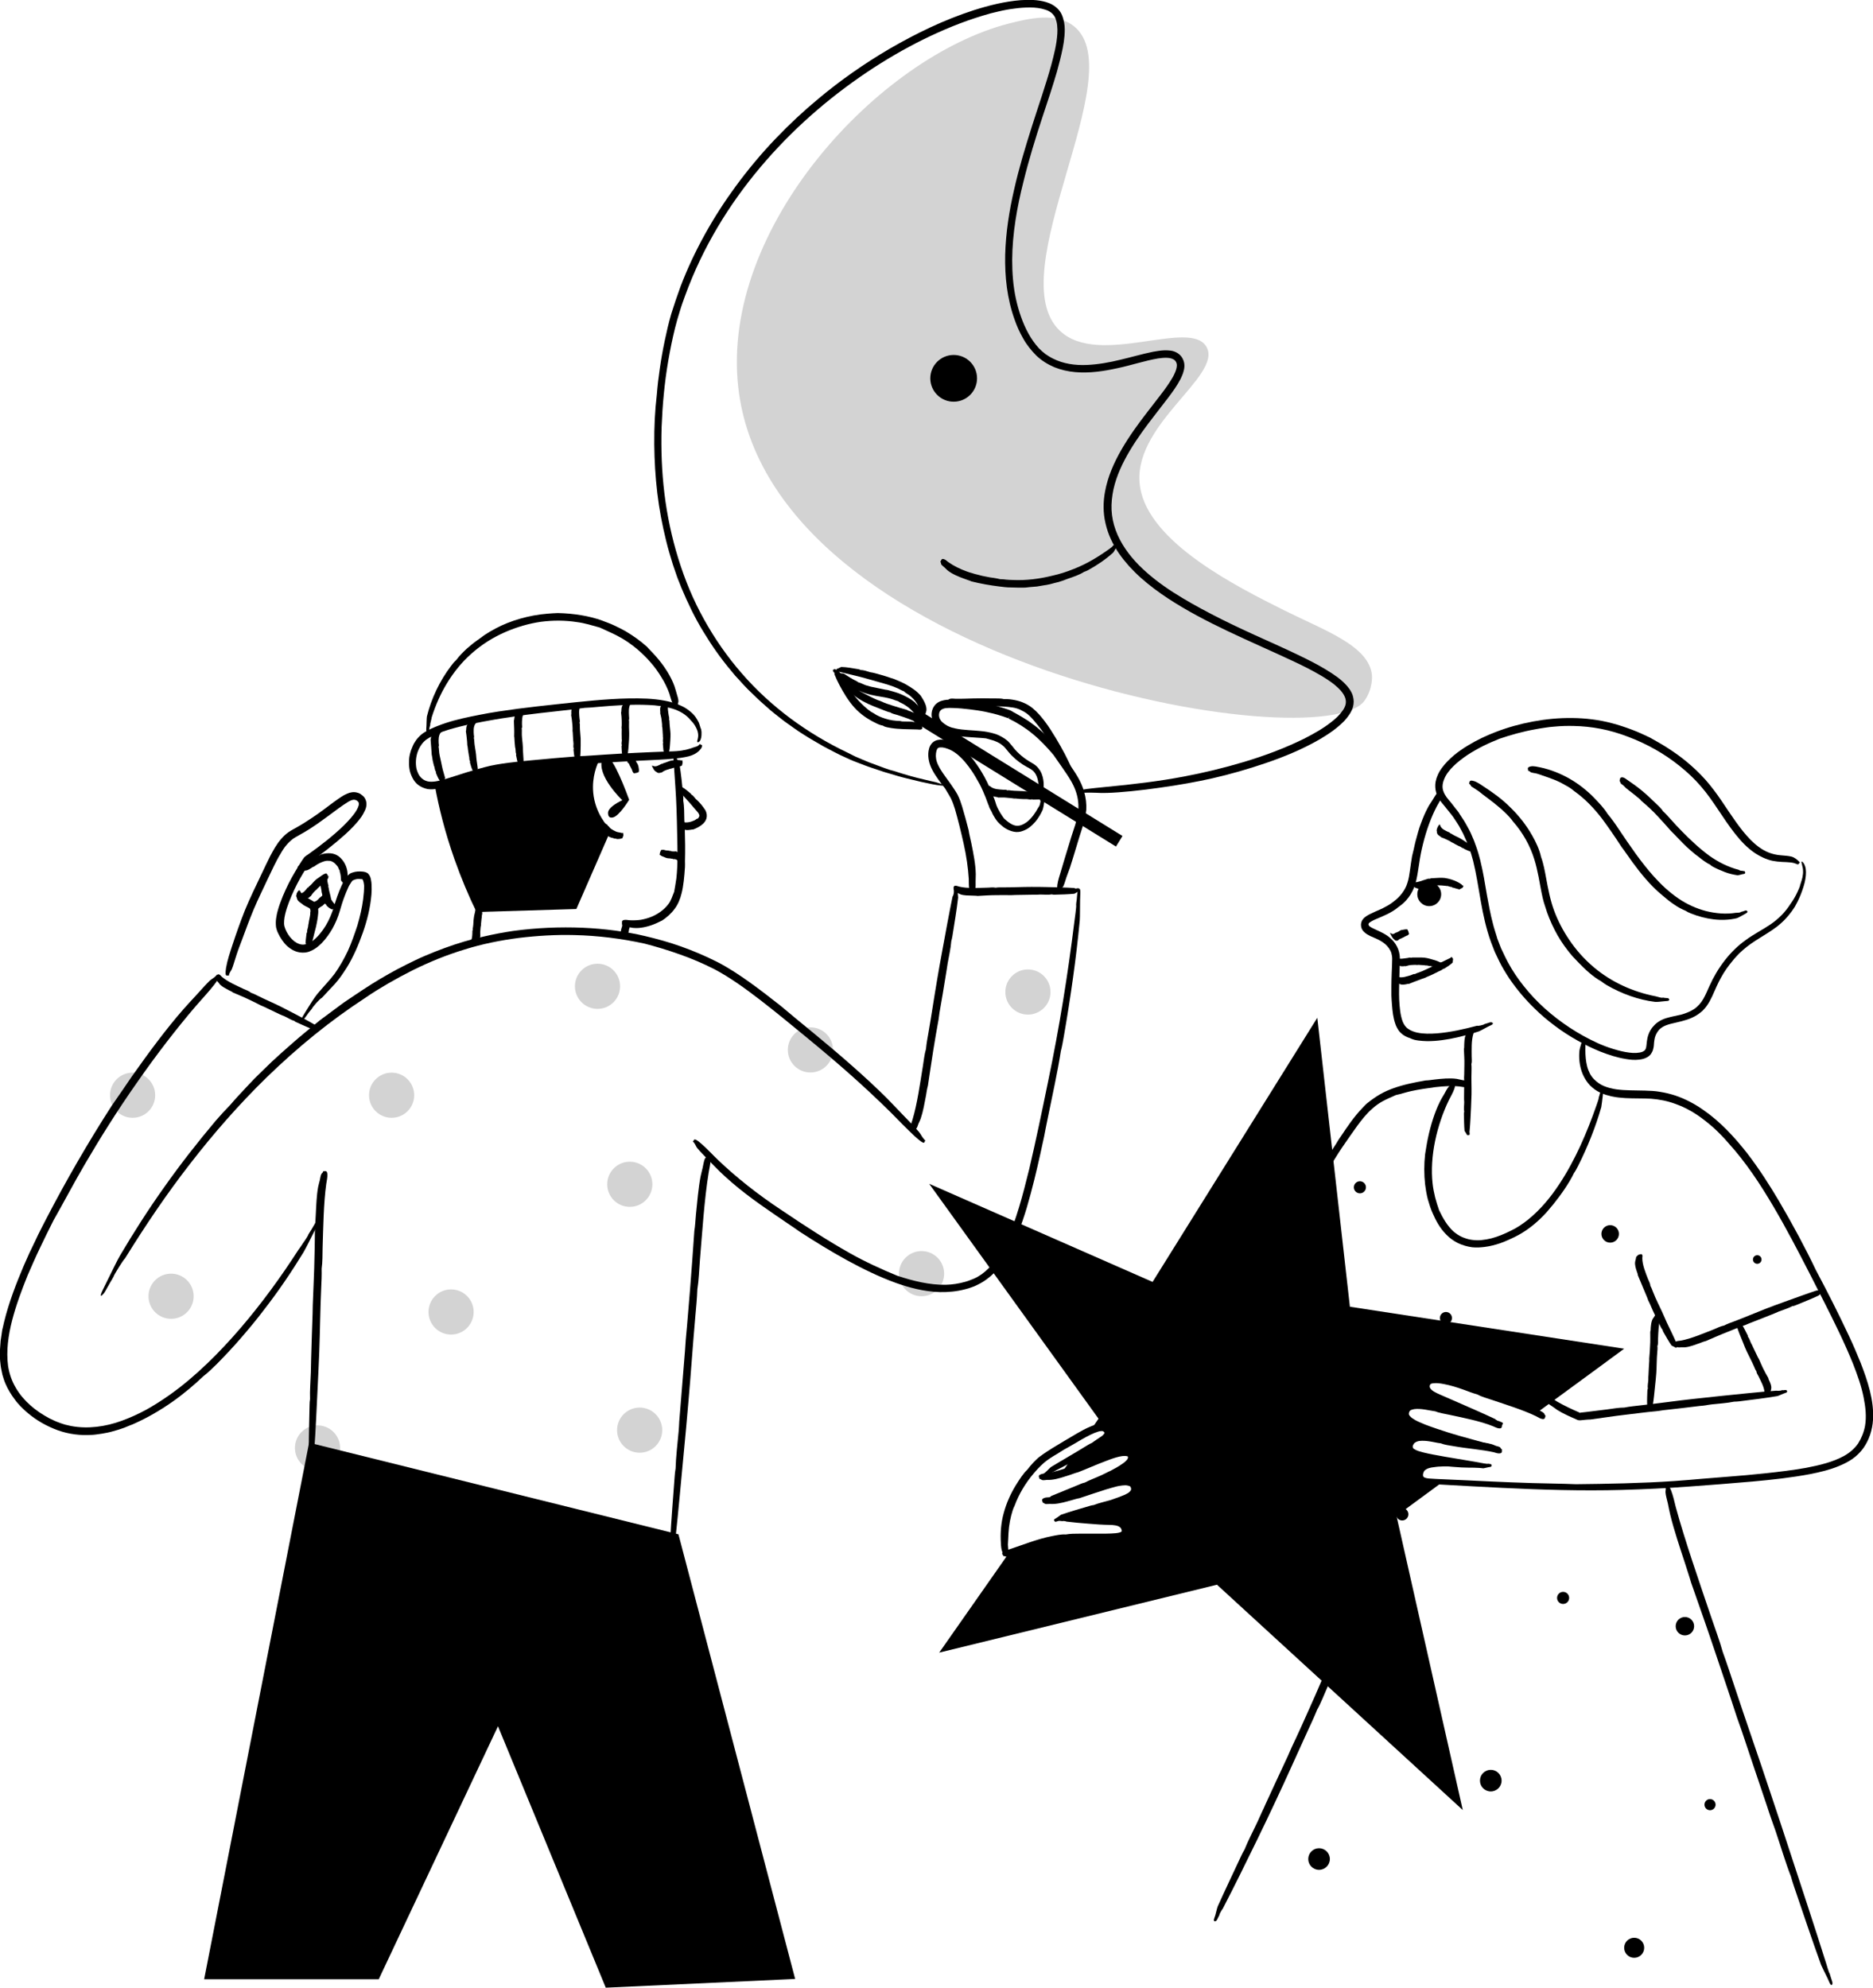 <?xml version="1.0" encoding="utf-8"?>
<!-- Generator: Adobe Illustrator 24.0.3, SVG Export Plug-In . SVG Version: 6.00 Build 0)  -->
<!DOCTYPE svg PUBLIC "-//W3C//DTD SVG 1.1//EN" "http://www.w3.org/Graphics/SVG/1.1/DTD/svg11.dtd">
<svg version="1.1" xmlns:x="http://ns.adobe.com/Extensibility/1.0/" xmlns:i="http://ns.adobe.com/AdobeIllustrator/10.0/" xmlns:graph="http://ns.adobe.com/Graphs/1.0/"
	 xmlns="http://www.w3.org/2000/svg" xmlns:xlink="http://www.w3.org/1999/xlink" x="0px" y="0px" viewBox="0 0 1178 1250"
	 style="enable-background:new 0 0 1178 1250;" xml:space="preserve">
<style type="text/css">
	.st0{fill:#D3D3D3;}
	.st1{fill-rule:evenodd;clip-rule:evenodd;}
</style>
<g id="Background">
	<g id="Background_1_">
		<path class="st0" d="M634.5,14.8c-81.9,21.1-181.4,128.3-170.2,228.6c19.6,175.2,367,234.7,393.9,197.2c5.4-7.6,4.7-15.8,4.7-15.8
			c-1.6-18.7-29.8-28.3-55.2-41c-30-15-84.9-42.5-90.6-77.2c-6.5-38.9,51.8-69.8,41.8-88.3c-10-18.5-67.4,13-92.2-10.2
			c-38.3-35.9,45.1-161.5,9-191.4C664.4,7.4,646.7,11.7,634.5,14.8z"/>
		<g id="Pattern">
			<circle class="st0" cx="579.6" cy="800.9" r="14.2"/>
			<circle class="st0" cx="509.7" cy="660.2" r="14.2"/>
			<circle class="st0" cx="83.4" cy="688.7" r="14.2"/>
			<circle class="st0" cx="199.7" cy="910.5" r="14.2"/>
			<circle class="st0" cx="283.7" cy="825" r="14.2"/>
			<circle class="st0" cx="402.3" cy="899.3" r="14.2"/>
			<circle class="st0" cx="107.6" cy="815.1" r="14.2"/>
			<circle class="st0" cx="396.1" cy="744.7" r="14.2"/>
			<circle class="st0" cx="375.8" cy="620.2" r="14.2"/>
			<circle class="st0" cx="646.5" cy="623.8" r="14.2"/>
			<circle class="st0" cx="246.3" cy="688.7" r="14.2"/>
		</g>
	</g>
</g>
<g id="General_1_">
	<g id="General">
		<path id="Star" d="M724.9,806.1L828.5,640L849,821.7l172.5,26.4c-18.4,13.5-36.7,27-55.1,40.4c-6.1-2.6-31.8-11.2-55.3-20
			c-3-1.1-9.1-3.5-12.7-0.7c-0.1,0.1-1.9,1.5-2.1,3.4c-0.9,6.7,18.7,14.1,20.5,14.7c-1.3,0.1-3.5,0.2-6.1,0.2
			c-14-0.2-21.3-4-24.8-0.2c-0.4,0.4-1.5,1.7-1.4,3.3c0.1,2.3,2.6,4.5,15.4,9.6c3.1,1.3,7.6,3,13,4.9c-1.2-0.4-20.5-5.9-26.5,2.1
			c-0.5,0.6-1.3,1.7-1.2,3.1c0.2,7.3,22.3,11.3,24,11.6c-6-1.8-11.7-0.9-14.3,2.5c-0.4,0.5-1.9,2.4-1.4,4.4c0.7,3.1,5.9,5.5,13.1,5
			c-9.4,6.9-18.9,13.9-28.3,20.8c13.9,61.7,27.8,123.3,41.7,185L765.4,996.5l-174.7,42.7c14.5-20.7,29-41.4,43.5-62.1
			c16.7-8.5,30.5-10.6,40.3-11c15.1-0.5,31,3,33.4-2.6c0.7-1.6,0.1-3.5-0.6-4.7c-2.8-4.4-11-1.9-24.1-3.1c-5.3-0.5-9.5-1.3-12.2-2
			c2.6-0.6,26.6-5.9,36.6-10.7c3.2-1.5,5.9-3.4,6.5-6.2c0.3-1.6-0.1-3.3-0.6-4.1c-4.7-6.7-29.6,3.1-44,9.4
			c17.1-7.3,44.5-20.1,42.7-27.2c-0.2-0.6-0.5-1-0.6-1.2c-5.3-6.4-33.2,7.4-44.4,13.3c2-2.9,4-5.9,6-8.8c10.1-6,17.6-10.7,20.4-12.7
			c0.7-0.5,2.3-1.7,3-3.7c0.1-0.3,0.8-2.3,0-3.4c-1.1-1.7-5.5-1.3-10.8,1.2c1.7-2.5,3.4-5,5.1-7.5c-35.5-49.2-71-98.5-106.5-147.7
			L724.9,806.1z"/>
		<g id="Brush">
			<rect x="636.2" y="415.3" transform="matrix(0.526 -0.851 0.851 0.526 -113.324 776.702)" width="7.8" height="149.4"/>
			<path class="st1" d="M524.3,422.5l0.1,0.2c-0.1,0.2-0.2-0.3-0.3-0.5c-0.1-0.3-0.4-0.5-0.3-0.7c0.2-0.3,0.4-0.5,0.7-0.6
				c0.8-0.4,1,0.1,1.5,0.4c0.6,0.4,1.6,0.9,1.9,1.2c2,3,3.8,6.4,5.8,9.4c0.3,0.4,0.5,0.8,0.6,1.3c1.4,1.4,2.4,3.5,3.7,5.1
				c0.4,0.5,0.8,0.9,1.1,1.3c0.4,0.4,0.7,0.8,1.1,1.2c2.1,2.2,4.7,4.8,7.5,6.7c0.5,0.3,1.1,0.6,1.6,0.9c2.4,1.7,5.2,2.8,7.5,3.5
				c3,1,6.2,1.4,9.5,1.5c0.7,0.3,1.8,0.3,2.6,0.3c2.1,0.1,4.3-0.1,6.4,0.4c0.5,0.1,1.1,0.4,1.6,0.5c0.6,0.1,1.2,0.1,1.7,0.4
				c0.3,0.2,0.6,0.9,1,0.9c0.1,0.9,1.1,2.1-0.1,2.7c-0.8,0.4-1.8,0.1-2.6,0.1c-2.6-0.1-5.4-0.1-8.3-0.2c-2.8-0.1-5.7-0.3-8.1-0.7
				c-0.9-0.2-1.8-0.3-2.7-0.5c-0.9-0.2-1.8-0.5-2.5-1c-1.7-0.3-3.3-1-4.8-1.8c-4.8-2.3-9.3-5.4-12.9-9.3c-2-2.2-3.7-4.5-5.4-7.1
				c-2.9-4.6-5.4-9.2-7.4-14.1C525,423.8,524.8,422.9,524.3,422.5z"/>
			<path class="st1" d="M527.1,422.5l0.2,0c0.1,0.2-0.3,0-0.5-0.1c-0.3-0.1-0.6,0-0.7-0.2c-0.1-0.3-0.2-0.6-0.1-0.9
				c0.1-0.9,0.6-0.7,1.2-1c0.7-0.3,1.5-0.8,2-0.9c3.5,0.1,7.1,0.8,10.7,1.4c0.5,0.1,0.9,0.2,1.3,0.5c2,0,4.1,0.8,6.1,1.4
				c0.6,0.1,1.1,0.2,1.7,0.3c0.5,0.1,1.1,0.3,1.6,0.4c3,0.8,6.6,1.8,9.9,3c0.6,0.2,1.3,0.3,1.9,0.6c2.8,1.2,5.9,2.4,8.1,3.8
				c1.5,0.9,3,1.8,4.5,2.9c1.5,1.1,2.9,2.4,4.1,3.8c0.4,0.8,1.2,1.8,1.6,2.6c1.2,2.1,2.3,4.7,1.9,7c-0.1,0.5-0.4,1.2-0.5,1.7
				c-0.2,0.6-0.3,1.2-0.7,1.6c-0.3,0.3-1,0.3-1.1,0.7c-0.9-0.1-2.3,0.2-2.6-0.6c-0.2-0.5,0.2-1.2,0.4-1.8c0.4-1.9-0.2-4.2-1.4-6.3
				c-1.2-2-2.9-3.7-4.5-5c-1.2-1-2.7-1.6-3.7-2.7c-1.4-0.5-2.7-1.3-4-1.9c-4.2-1.9-8.9-3.1-13.5-4.4c-2.5-0.7-5-1.4-7.8-2.2
				c-4.8-1.3-9.5-2.3-14.3-3.5C528.5,422.7,527.7,422.3,527.1,422.5z"/>
			<path class="st1" d="M525.7,424.1l0.1,0.2c-0.1,0.2-0.2-0.3-0.3-0.4c-0.1-0.2-0.4-0.5-0.3-0.7c0.2-0.2,0.4-0.5,0.7-0.6
				c0.8-0.4,0.9,0,1.5,0.3c0.6,0.3,1.5,0.6,1.8,0.8c1.9,2.3,4,4.7,6.5,6.7c0.3,0.3,0.6,0.5,0.8,1c1.6,0.8,3,2.2,4.5,3.3
				c0.4,0.3,0.9,0.5,1.4,0.8c0.4,0.2,0.9,0.5,1.3,0.7c2.5,1.3,5.5,2.9,8.5,4.1c0.5,0.2,1.1,0.3,1.7,0.6c2.5,1.2,5.3,2.1,7.5,2.8
				c2.9,1,6,1.8,9,2.7c0.6,0.5,1.7,0.7,2.4,1c1.9,0.8,4,1.5,5.5,2.9c0.3,0.3,0.7,0.8,1.1,1.2c0.4,0.4,0.9,0.7,1.1,1.2
				c0.1,0.4,0,1.1,0.3,1.3c-0.4,0.8-0.4,2.3-1.5,2.3c-0.7,0-1.3-0.8-1.8-1.2c-3.6-2.6-9-4.1-13.1-5.5c-1.5-0.5-3.2-0.7-4.4-1.6
				c-1.5-0.3-2.9-0.9-4.2-1.4c-4.3-1.7-8.8-3.3-13-5.6c-2.3-1.3-4.5-2.7-6.7-4.5c-3.8-3.1-7.3-6.7-9.5-11
				C526.4,425.2,526.1,424.4,525.7,424.1z"/>
			<path class="st1" d="M527.5,425.1l0.2,0.1c0,0.2-0.2-0.2-0.4-0.3c-0.2-0.2-0.5-0.3-0.5-0.5c0.1-0.3,0.2-0.6,0.4-0.8
				c0.6-0.6,0.9-0.3,1.5-0.2c0.6,0.1,1.6,0.1,2,0.2c2.5,1.6,5.2,3.4,8,4.7c0.4,0.2,0.7,0.4,1,0.7c1.7,0.4,3.3,1.4,5.1,2
				c0.5,0.1,1,0.2,1.5,0.4c0.5,0.1,0.9,0.3,1.4,0.4c2.6,0.6,5.9,1.2,9.2,1.9c0.6,0.1,1.2,0.1,1.8,0.3c2.8,0.8,5.9,1.6,8.1,2.6
				c3,1.3,6,2.9,8.7,5.1c0.4,0.7,1.4,1.4,1.9,2.1c1.4,1.6,3,3.5,3.4,5.6c0.1,0.5,0.1,1.1,0.1,1.7c0.1,0.6,0.2,1.1,0,1.7
				c-0.1,0.4-0.8,0.8-0.7,1.1c-0.9,0.4-1.9,1.4-2.6,0.7c-0.5-0.4-0.4-1.2-0.5-1.9c-0.5-2-1.7-3.9-3.3-5.6c-1.6-1.7-3.4-3-5.2-4.1
				c-1.2-0.8-2.7-1.2-3.8-2.1c-1.3-0.3-2.6-0.9-3.9-1.3c-4.1-1.3-8.7-1.6-13.2-2.7c-2.5-0.6-5-1.4-7.5-2.6c-4.4-2-8.4-4.5-11.8-7.9
				C528.5,425.9,528,425.2,527.5,425.1z"/>
		</g>
		<g id="Man">
			<g id="Hands">
				<path class="st1" d="M654.6,503.3l-0.2,0.7c-0.3,0.4,0.3-0.9,0.5-1.5c0.3-0.8,0.4-1.8,0.7-2.2c0.4-0.3,0.7-0.6,1.1-0.5
					c0.8,0.3,0.4,1.7,0.2,3.5c-0.2,2-0.7,4.6-1.1,5.9c-1.2,2.6-2.6,5.1-4.6,7.5c-0.5,0.6-1,1.1-1.6,1.7c-0.6,0.5-1.1,1.1-1.8,1.6
					c-1.2,1-2.8,1.9-4.5,2.5c-1.7,0.7-3.8,0.9-5.7,0.5c-1.9-0.4-3.5-1.1-4.9-1.9c-1.4-0.8-2.6-1.8-3.8-2.9c-0.3-0.3-0.6-0.6-0.9-0.9
					l-0.3-0.3l-0.2-0.2l-0.3-0.4c-0.5-0.6-0.9-1.2-1.3-1.8c-0.9-1.4-1.6-2.6-2.2-4.1c-0.4-0.7-0.8-1.4-1.2-2.2
					c-0.2-0.4-0.4-0.9-0.5-1.3c-0.1-0.3-0.2-0.7-0.4-1c-0.5-1.4-1.1-2.8-1.6-4.3c-1.2-2.9-2.4-5.9-3.8-8.5c-0.8-1.5-1.7-3-2.5-4.4
					c-0.8-1.4-1.7-2.8-2.5-4c-2.5-3.7-5.6-7.6-9.3-10.6c-1.9-1.5-3.9-2.7-6-3.4c-1.1-0.4-2.2-0.7-3.2-0.8c-1-0.1-1.9,0-2.4,0.2
					c-0.2,0.1-0.4,0.2-0.5,0.3c-0.1,0.1-0.2,0.2-0.3,0.4c-0.2,0.4-0.5,1-0.6,1.6c-0.2,0.8-0.3,1.7-0.3,2.6c0,0.5,0,0.9,0.1,1.4
					c0,0.5,0.1,0.9,0.2,1.4c0.4,1.8,1.3,3.6,2.3,5.4c2.1,3.5,4.7,6.8,6.8,9.8c0.7,1,1.4,2.1,2.1,3.1c0.7,1.1,1.4,2.1,2.1,3.4
					c1.3,2.5,2.1,5,2.9,7.5c1.5,4.9,2.8,9.9,4.1,14.9c0.3,2.3,1.2,5.7,1.7,8.2c1.3,6.3,2.7,13.4,2.8,19.5c0,1.4-0.1,3-0.1,4.6
					c0,1.6,0.1,3.5-0.2,4.6c-0.2,0.8-0.9,1.1-0.8,2.3c-1-0.2-2.2,1.4-2.9-1.8c-0.5-2.1-0.3-4.6-0.4-6.7c-0.4-6.8-1.5-14.5-3.2-22.1
					c-1.7-7.6-3.6-15.3-5.5-21.9c-0.7-2.3-1.6-4.7-2.6-6.8c-0.5-1-1.2-2-1.8-3.1c-0.6-1-1.2-2-1.8-3c-2.8-3.7-5.9-7.5-8.1-11.8
					c-1.8-3.4-2.9-7.6-2.3-11.7c0.2-1,0.4-2.1,0.9-3.1c0.5-1,1.2-2,2.3-2.8c1-0.7,2.2-1.1,3.3-1.2c1.1-0.2,2.2-0.1,3.2,0
					c4,0.6,7.7,2.4,10.8,4.8c3.1,2.4,5.7,5.2,8,8.2c5.1,6.7,8.9,14,12.2,22.4c0.7,1.8,1.4,3.7,1.9,5.5c0.6,1.7,1.5,3.3,2.4,4.9
					c0.5,0.8,1,1.6,1.5,2.3c0.3,0.4,0.5,0.7,0.8,1.1c0.2,0.3,0.5,0.6,0.9,0.9c1.3,1.2,2.8,2.3,4.3,3.1c1.6,0.8,3.2,1.1,4.9,0.7
					c1.7-0.4,3.2-1.3,4.7-2.4c2.8-2.3,5-5.4,6.8-8.7c0.2-0.2,0.6-0.9,1-1.7C654.1,505.1,654.5,504.1,654.6,503.3z"/>
				<path class="st1" d="M656.3,498.6l0.1-1c0.2-0.6-0.1,1.3-0.2,2.2c-0.2,1.2-0.3,2.5-0.5,3.1c-0.4,0.5-0.7,0.9-1.1,0.8
					c-0.9-0.3-0.4-2-0.5-4.3c0-0.6-0.1-1.3-0.1-1.9c-0.1-0.7-0.2-1.3-0.3-1.9c-0.2-1.2-0.5-2.3-0.6-3.1c-0.4-3.1-1.4-5.9-3.3-7.7
					c-0.5-0.5-1-0.8-1.6-1.2c-0.6-0.4-1.4-0.8-2.3-1.3c-1.7-0.9-3.4-2-5-3.2c-1.6-1.2-3.1-2.5-4.5-3.9c-1.4-1.4-2.7-3.1-3.8-4.4
					c-0.5-0.6-1-1.2-1.6-1.7c-0.6-0.5-1.2-0.9-1.8-1.4c-0.6-0.4-1.3-0.7-2-1.1c-0.7-0.3-1.4-0.6-2.2-0.9c-0.9-0.3-1.7-0.5-2.4-0.7
					c-0.8-0.2-1.6-0.4-2.5-0.7c-3.6-0.4-7.8-0.5-12.2-0.9c-4.4-0.3-9.2-0.9-13.8-3c-0.6-0.3-1.2-0.7-1.8-1.1
					c-0.6-0.4-1.1-0.7-1.7-1.2c-1.1-0.9-2.2-2-3.1-3.3c-0.8-1.3-1.4-2.9-1.6-4.6c-0.1-1.6,0.1-3.1,0.8-4.7c0.5-1.1,1.3-2.3,2.3-3.1
					c1-0.8,2.1-1.4,3.2-1.7c2.2-0.7,4.2-0.8,6.1-0.7c1.8,0.1,3.5,0.2,5.3,0.3c1.8,0.2,3.6,0.3,5.4,0.5c7.2,0.8,14.6,2.1,21.7,4.3
					l2.8,0.9c0.5,0.2,0.9,0.3,1.4,0.5l0.7,0.3l0.4,0.2l0.2,0.1l0.2,0.1l0.2,0.1c0.1,0.1,0.3,0.2,0.4,0.3l-0.6-0.3
					c0.7,0.4,1.4,0.7,2.1,1.1c2.8,1.5,5.5,3.2,8.2,4.9c2.6,1.8,5.1,3.7,7.4,5.7c4.7,4,8.6,8.3,11.7,12.3c2.1,2.6,4.1,5.4,6,8.1
					c1.9,2.7,3.9,5.6,5.7,8.6c1.8,3,3.4,6.4,4.4,10c1,3.6,1.5,7.4,1.3,11.2c-0.2,1.7-0.5,3.8-1,5.9c-0.5,2.1-1,4.1-1.6,5.7
					c-1.3,4.1-2.7,8.4-3.9,12.6c-1.3,4.2-2.5,8.4-3.8,12.3c-0.6,1.7-1.4,3.7-2.1,5.7c-0.7,2-1.3,4.4-2,5.8c-0.5,1-1.3,1.1-1.7,2.7
					c-0.8-0.6-2.6,1.1-2.1-3.4c0.4-3,1.5-6.1,2.3-8.8c1.3-4.4,2.7-9.2,4.2-14c1.4-4.9,3.1-10,4.7-14.9c0.8-2.5,1.4-5,1.8-7.4
					c0.3-2.5,0.4-4.9,0.1-7.3c-0.5-4.8-2.3-9.3-4.6-13.2c-1.6-2.8-3.6-5.6-5.5-8.4c-1.9-2.8-3.8-5.4-5.5-7.9
					c-4-4.7-8.4-9.4-13.1-13.2c-4.6-3.8-9.7-7-15.1-9.6l0.7-1.4l-0.5,0.7c-0.1,0.2-0.5,0.6-0.4,0.6l0,0l0,0c0,0,0.1,0,0.1,0
					l-0.1-0.1l-0.3-0.1l-0.6-0.2l-1.2-0.4c-0.8-0.3-1.6-0.6-2.4-0.8c-1.6-0.5-3.2-1-4.9-1.4c-3.3-0.8-6.6-1.5-10-2
					c-3.4-0.5-6.7-0.9-10.1-1.2c-1.7-0.2-3.4-0.2-5.1-0.3c-1.7-0.1-3.3-0.1-4.8,0.1c-1.2,0.2-2.2,0.6-2.9,1.2
					c-0.7,0.6-1.1,1.5-1.2,2.6c-0.1,1.1,0.1,2.1,0.6,3.1c0.5,1,1.3,1.9,2.3,2.6c0.2,0.2,0.5,0.4,0.8,0.6l0.8,0.5l0.8,0.5
					c0.3,0.2,0.6,0.3,0.9,0.4c1.2,0.6,2.4,0.9,3.8,1.2c2.6,0.6,5.5,0.9,8.4,1.1c2.6,0.2,5.2,0.3,7.8,0.6c2.6,0.2,5.2,0.7,7.8,1.4
					c2.6,0.6,5,1.9,7.2,3.3c1.1,0.8,2.2,1.6,3,2.6c0.9,1,1.7,2,2.5,3c1.5,2,3.3,3.7,5.2,5.3c1.9,1.6,4,3,6.1,4.2
					c1.1,0.6,2.2,1.3,3.2,2.2c1,0.9,1.8,2,2.5,3.1c1.3,2.3,1.9,4.9,2.1,7.5C656.5,492.9,656.4,496.4,656.3,498.6z"/>
				<path class="st1" d="M675.7,487.1l-0.2-0.3c0.1-0.3,0.2,0.4,0.3,0.7c0.2,0.4,0.5,0.8,0.4,1.1c-0.2,0.3-0.3,0.6-0.7,0.7
					c-0.8,0.3-1-0.3-1.7-1c-0.7-0.7-1.8-1.5-2.2-2c-2.5-4.5-5.2-9.4-8-13.9c-0.4-0.6-0.7-1.2-0.9-1.9c-1.8-2.2-3.4-5.3-5.1-7.8
					c-0.5-0.7-1-1.4-1.5-2.1c-0.5-0.7-0.9-1.3-1.4-2c-1.4-1.8-2.9-3.8-4.6-5.7c-1.6-1.9-3.4-3.7-5.3-4.9c-0.7-0.5-1.5-0.8-2.2-1.2
					c-1.7-1-3.7-1.6-5.6-1.9c-2-0.3-4-0.5-5.7-0.6c-2.4-0.1-4.8-0.2-7.4-0.2c-2.6,0-5,0-7.5,0.1c-1.1-0.2-2.8-0.1-4.1-0.1
					c-3.1,0-6.6,0.4-9.6,0c-0.7-0.1-1.5-0.4-2.3-0.5c-0.8-0.1-1.7-0.1-2.4-0.4c-0.4-0.2-0.7-0.9-1.3-0.9c0-0.9-1-2.2,0.6-2.8
					c1.1-0.4,2.4-0.1,3.5-0.1c3.6,0.1,7.5-0.1,11.5-0.2c4-0.1,8.1-0.1,11.5,0c2.5,0.1,5.2-0.2,7.5,0.4c2.4-0.1,4.9,0.2,7.3,0.7
					c3.8,0.8,7.6,2.4,10.7,4.9c3.1,2.5,5.5,5.4,7.8,8.4c2.5,3.3,4.7,6.8,7,10.6c4,6.7,7.6,13.3,10.5,20.4
					C674.8,485.1,675.2,486.4,675.7,487.1z"/>
				<path class="st1" d="M195.4,635.2l0.9-1.2c0.7-0.6-1.3,1.7-2.1,2.7c-1.1,1.5-2.3,3.3-2.9,4c-0.7,0.6-1.4,1-1.6,0.8
					c-0.6-0.6,1.1-3,3.1-6.3c2.1-3.5,5-8,6.7-10.1c1.8-2.2,3.8-4.3,5.6-6.4c1.9-2.1,3.7-4.2,5.3-6.3c3.2-4.5,6-9.4,8.4-14.5
					c1.2-2.6,2.2-5.2,3.2-7.9c1-2.7,1.9-5.4,2.8-8.1c1.6-5.5,2.9-11,3.6-16.5c0.4-3.1,0.6-5.7,0.6-8.4c-0.1-1.4-0.4-2.8-0.8-3.7
					c-0.2-0.4-0.4-0.7-0.2-0.4c0,0,0.1,0.1,0.1,0.1c0,0,0,0,0,0c-0.1,0-0.2,0-0.3-0.1c-0.3-0.1-0.6-0.1-0.9-0.1
					c-1.2-0.2-2.6-0.1-3.7,0.3c-0.3,0.1-0.6,0.2-0.8,0.3l-0.4,0.2c0,0,0,0-0.1,0c-0.2,0.1-0.6,0.6-1,1.2c-0.8,1.1-1.6,2.5-2.2,4
					c-0.7,1.5-1.3,3-1.9,4.6c-1.2,3.1-2.2,6.3-3.1,9.5c-1.1,3.8-2.7,7.6-4.6,11c-1.9,3.3-4.1,6.4-6.8,9.2c-2,2-4.3,3.9-7.4,5.1
					c-0.7,0.4-1.6,0.5-2.5,0.7c-0.4,0.1-0.9,0.1-1.3,0.1c-0.5,0-0.9,0.1-1.4,0c-1.9-0.1-3.6-0.6-5.2-1.4c-3.1-1.6-5.4-3.9-7.2-6.6
					c-0.9-1.3-1.7-2.7-2.4-4.2l-0.5-1.1l-0.4-1.2c-0.3-0.9-0.5-1.9-0.5-2.8c-0.1-1.8,0-3.4,0.3-5c0.2-1.6,0.6-3.1,1-4.5
					c0.8-2.9,1.9-5.7,3-8.5c2.3-5.5,4.9-10.7,7.9-15.7c1.7-2.9,3.5-5.9,5.5-8.7c0.2-0.3,0.5-0.5,0.7-0.7l0,0c0.7-0.5,1.3-1,2-1.4
					c7.9-5.6,15.6-11.6,22.2-18c3.2-3.2,6.3-6.5,8.2-9.8c0.4-0.8,0.9-1.6,1.1-2.4c0.2-0.4,0.2-0.7,0.3-1c0-0.3,0-0.6,0-0.8
					c-0.1-0.4-0.1-0.7-0.5-1.1c-0.3-0.4-0.9-0.8-1.4-1c-0.6-0.2-1.2-0.3-2-0.1c-0.8,0.1-1.8,0.7-2.8,1.2c-2,1.2-4.1,2.7-6.2,4.2
					c-4.2,3.1-8.6,6.4-13,9.5c-2.3,1.5-4.5,3.1-6.9,4.5c-1.2,0.7-2.4,1.5-3.6,2.1l-3.5,2c-1.1,0.6-1.9,1.2-2.8,2
					c-0.9,0.8-1.8,1.7-2.6,2.6c-1.6,1.8-2.9,3.9-4.2,6.2c-2.5,4-5.6,10.8-7.9,15.6c-2.9,6.2-6.1,12.7-8.8,19.1
					c-2.7,6.5-5.1,13-7.3,19c-1,2.7-2.3,5.9-3.3,9c-1.1,3.2-2.1,7-3,9.2c-0.6,1.6-1.5,1.8-2,4.4c-0.8-0.9-2.8,2-1.7-5.1
					c0.8-4.7,2.5-9.7,3.9-14c2.3-7,4.9-14.4,7.9-22c3.1-7.6,6.8-15.1,10.4-22.7c1.8-3.8,3.6-7.6,5.5-11.4c2-3.7,4-7.5,6.9-10.8
					c1.4-1.6,2.9-3.1,4.8-4.4c1.9-1.3,3.6-2.1,5.3-3.1c3.4-1.9,6.6-4,9.6-6c4.4-2.9,8.8-6.3,13.1-9.5c2.2-1.6,4.4-3.2,6.8-4.6
					c0.6-0.3,1.2-0.6,1.9-0.9c0.7-0.2,1.3-0.6,2.1-0.7c1.4-0.4,3.1-0.4,4.5,0.1c0.4,0.1,0.8,0.2,1.1,0.4c0.4,0.2,0.7,0.3,1,0.6
					c0.6,0.4,1.2,0.9,1.8,1.5c1.1,1.2,1.7,3,1.7,4.6c0,1.6-0.5,3.1-1.1,4.3c-0.6,1.3-1.3,2.5-2,3.6c-3.1,4.4-6.8,8-10.4,11.3
					c-7,6.3-14.5,12-22.1,17.5l0.4-0.4c-3.1,4.5-6,9.2-8.5,14.1c-2.5,4.9-4.7,10-6.4,15.1c-0.8,2.6-1.5,5.2-1.7,7.8
					c-0.1,1.3-0.1,2.5,0.2,3.6c0.3,1.1,0.8,2.4,1.4,3.5c1.2,2.3,2.8,4.3,4.8,5.9c2,1.5,4.3,2.4,6.5,2c1.8-0.3,3.6-1.2,5.2-2.4
					c1.6-1.2,3.1-2.7,4.4-4.3c2.7-3.2,4.9-6.9,6.6-10.9c0.4-1,0.8-2,1.2-3c0.3-1,0.7-2,1-3.1c0.7-2.2,1.3-4.3,2.1-6.5
					c0.8-2.2,1.6-4.3,2.6-6.5c1-2.2,2-4.3,3.8-6.4c0.4-0.4,0.8-0.9,1.4-1.3c0.3-0.2,0.6-0.4,0.9-0.5c0.3-0.1,0.5-0.2,0.8-0.3
					c1.1-0.4,2.2-0.6,3.4-0.7c1.1-0.1,2.3,0,3.4,0.1c0.6,0.1,1.1,0.2,1.7,0.4c0.3,0.1,0.7,0.3,1,0.5c0.3,0.2,0.6,0.5,0.8,0.8
					c0.9,1.1,1.2,2.2,1.4,3.3c0.2,1.1,0.4,2.2,0.4,3.2c0.1,2.1,0.1,4.2-0.1,6.3c-0.7,8.3-2.7,16.2-5.4,23.9
					c-1.4,3.8-2.8,7.6-4.5,11.3c-1.7,3.7-3.5,7.3-5.7,10.8c-1.1,1.7-2.2,3.4-3.4,5.1c-1.2,1.7-2.5,3.3-3.8,4.8
					c-2.7,3-5.6,5.9-8.3,8.9C201.1,628.1,197.3,632.3,195.4,635.2z"/>
				<path class="st1" d="M195.1,594.6l0-0.1c0.2-0.1,0,0.2,0,0.3c0,0.2,0,0.4-0.1,0.4c-0.3,0-0.6,0.1-0.9,0c-0.9-0.1-0.8-0.4-1-0.8
					c-0.3-0.4-0.8-1-0.9-1.2c0-2,0.4-4.1,0.6-6.2c0-0.3,0.1-0.5,0.4-0.8c-0.2-1.2,0.4-2.4,0.6-3.6c0.1-0.3,0-0.7,0.1-1
					c0.1-0.3,0.1-0.6,0.2-0.9c0.2-1.8,0.8-3.9,1-5.7c0.1-0.3,0-0.7,0-1c0.2-0.7,0.2-1.3,0.1-1.8c-0.1-0.4-0.2-0.7-0.4-0.9
					c-0.1-0.1,0-0.1-0.1-0.1c0,0-0.1-0.1-0.3-0.2c-0.3-0.2-0.7-0.4-1.1-0.6c-0.8-0.4-1.7-0.8-2.5-1.3c-0.3-0.4-0.9-0.7-1.2-1
					c-1-0.7-2.2-1.4-2.7-2.7c-0.1-0.3-0.2-0.8-0.3-1.1c-0.1-0.4-0.4-0.7-0.3-1.1c0-0.3,0.4-1,0.2-1.2c0.5-0.8,0.9-2.1,1.7-2.1
					c0.5,0,0.6,0.7,0.9,1.1c1.6,2.5,4.7,3.8,7,5.2c0.4,0.3,0.9,0.5,1.4,0.8c0.2,0.2,0.5,0.3,0.7,0.6c0.2,0.3,0.5,0.6,0.5,0.9
					c0.9,0.8,1.3,2.1,1.4,3.2c0.2,1.7,0,3.2-0.2,4.7c-0.2,1.5-0.4,2.8-0.7,4.2c-0.3,1.5-0.6,3-1.1,4.7c-0.7,2.8-1.3,5.6-2.3,8.4
					C195.2,593.8,194.9,594.2,195.1,594.6z"/>
				<path class="st1" d="M217.7,555.1l0-0.2c0.2-0.1,0,0.2-0.1,0.3c-0.1,0.2,0,0.4-0.2,0.5c-0.3,0-0.6,0-0.9,0
					c-0.9-0.2-0.7-0.5-1-0.8c-0.3-0.4-0.8-0.9-1-1.2c-0.1-1.9-0.2-3.9-0.8-5.5c-0.1-0.2-0.1-0.4,0-0.7c-0.7-0.8-0.8-1.9-1.4-2.7
					c-0.2-0.3-0.4-0.5-0.6-0.7c-0.2-0.2-0.4-0.4-0.5-0.6c-1-1.1-2.4-2-3.8-2.2c-0.3,0-0.5,0.1-0.8,0c-1.3-0.2-2.8,0.3-4.1,0.8
					c-0.8,0.3-1.8,0.8-2.7,1.3c-0.8,0.5-1.6,1-2.4,1.6c-0.5,0-1,0.4-1.4,0.7c-1.1,0.6-2.1,1.5-3.5,1.7c-0.3,0-0.8,0-1.2,0
					c-0.4,0-0.8,0.2-1.2,0.1c-0.3-0.1-0.9-0.6-1.2-0.4c-0.6-0.7-1.9-1.4-1.6-2.1c0.2-0.5,1-0.6,1.5-0.8c1.6-0.6,3.1-1.6,4.6-2.5
					c1.5-0.9,3-1.9,4.4-2.6c1-0.5,1.9-1.2,3-1.2c0.9-0.6,2-0.9,3.1-1.1c1.7-0.3,3.6-0.4,5.4,0c1.8,0.4,3.5,1.3,4.8,2.6
					c1.4,1.4,2.5,2.9,3.3,4.8c1.4,3.3,1.6,6.8,0.7,10C217.8,554.2,217.5,554.8,217.7,555.1z"/>
				<path class="st1" d="M204.7,549.3L204.7,549.3C204.5,549.2,204.7,549.3,204.7,549.3c0.1-0.1,0.2-0.2,0.3-0.2
					c0.2,0.2,0.4,0.4,0.7,0.6c0.6,0.7,0.4,0.7,0.5,1.1c0.1,0.4,0.3,1,0.3,1.2c-0.6,1-1.4,1.7-2.1,2.5c-0.1,0.1-0.2,0.2-0.5,0.1
					c-0.2,0.7-0.9,0.9-1.4,1.3c-0.1,0.1-0.2,0.3-0.3,0.4l-0.4,0.4c-0.7,0.7-1.5,1.4-2.3,2.2c-0.1,0.1-0.2,0.4-0.4,0.5
					c-0.8,0.5-1.4,1.3-1.9,1.8c-0.7,0.7-1.2,1.6-1.8,2.4c-0.3,0-0.5,0.3-0.7,0.5c-0.5,0.4-1,0.9-2.1,0.8c-0.2,0-0.6-0.2-0.9-0.2
					c-0.3,0-0.5,0-0.9-0.2c-0.3-0.1-0.9-0.6-1-0.6c-0.7-0.6-1.8-1.4-1.8-1.9c0-0.3,0.6-0.2,0.9-0.2c1.9-0.2,3-1.7,3.9-2.8
					c0.4-0.4,0.5-1,1.2-1c0.2-0.5,0.6-0.8,1-1.1c1.2-1,2.1-2.3,3.2-3.3c0.6-0.6,1.3-1.1,2.1-1.6c1.3-0.9,2.5-1.9,4-2.6
					C204.4,549.6,204.7,549.6,204.7,549.3z"/>
				<path class="st1" d="M204.6,561.8L204.6,561.8C204.4,561.8,204.6,561.8,204.6,561.8c0.1-0.1,0-0.2,0.2-0.1
					c0.2,0.1,0.5,0.2,0.8,0.4c0.8,0.4,0.7,0.4,0.9,0.7c0.2,0.3,0.7,0.7,0.8,0.9c-0.1,0.8-0.5,1.5-0.9,2.2c-0.1,0.1-0.1,0.2-0.4,0.1
					c0.1,0.6-0.5,0.8-0.8,1.1c-0.1,0.1-0.1,0.2-0.2,0.3l-0.2,0.3c-0.4,0.5-1.1,1.1-1.6,1.5c-0.1,0.1-0.1,0.3-0.3,0.3
					c-0.6,0.3-1.1,0.8-1.6,1c-0.6,0.4-1.1,0.9-1.7,1.4c-0.3-0.1-0.5,0-0.6,0.1c-0.5,0.1-0.9,0.3-1.7-0.3c-0.2-0.1-0.4-0.5-0.6-0.6
					c-0.2-0.2-0.4-0.3-0.6-0.7c-0.2-0.3-0.4-1-0.5-1c-0.3-0.9-0.9-2.2-0.9-2.5c0-0.2,0.3,0.2,0.5,0.4c1.2,1,2,0.2,2.6-0.2
					c0.2-0.1,0.3-0.6,0.8-0.3c0.1-0.3,0.4-0.4,0.6-0.5c0.7-0.4,1.2-1.1,1.8-1.7c0.3-0.3,0.7-0.6,1.1-0.9c0.7-0.5,1.3-1.2,2.2-1.7
					C204.5,562,204.8,562,204.6,561.8z"/>
				<path class="st1" d="M210.9,569.4L210.9,569.4C210.9,569.2,210.9,569.4,210.9,569.4c0.1,0.1,0.3,0.1,0.3,0.2
					c-0.1,0.3-0.2,0.5-0.3,0.8c-0.4,0.8-0.5,0.7-0.8,0.8c-0.4,0.2-0.9,0.6-1.1,0.7c-1.3-0.4-2.5-1.3-3.6-2.4
					c-0.1-0.2-0.2-0.3-0.2-0.6c-0.4-0.1-0.8-0.7-1-1.2c-0.2-0.5-0.3-1-0.4-1.4c-0.1-0.2-0.2-0.4-0.3-0.6c-0.1-0.2-0.1-0.4-0.2-0.6
					c-0.4-1-0.6-2.3-0.8-3.4c0-0.2-0.2-0.4-0.2-0.6c0-1-0.3-1.9-0.4-2.7c-0.1-1-0.6-2-0.9-3c0.2-0.3,0.1-0.6,0.1-0.9
					c0-0.7-0.1-1.5,0.7-2.3c0.2-0.2,0.5-0.4,0.8-0.6c0.2-0.2,0.4-0.5,0.8-0.6c0.1,0,0.2,0,0.3,0c0.1,0,0.1,0,0.2,0c0,0,0.1,0,0.1,0
					c0,0,0.1,0,0,0c0,0,0,0-0.1,0c0,0,0,0,0,0c0,0-0.1,0.1-0.3,0.3c0.1-0.1-0.1,0.1,0,0c0,0,0.1-0.1,0.2-0.2c0.1-0.1,0-0.1,0.1-0.1
					c0.1,0.1,0.3,0.1,0.7,0.1c0.3,0,0.5,0,0.9,0c0.4,0,0.7,0,1.1,0c0.2,0,0.3,0,0.5,0c0,0,0,0,0,0c0,0-0.1,0-0.1,0
					c-0.1,0.1-0.3,0.2-0.4,0.3c-0.6,0.6-0.7,1.5-0.7,2.3c0,0.8,0.3,1.6,0.4,2.3c0.1,0.5,0.5,1,0.1,1.5c0.3,0.4,0.3,0.9,0.4,1.4
					c0.2,1.5,0.7,2.9,1,4.3c0.2,0.8,0.3,1.6,0.5,2.2c0,0.1,0.1,0.3,0.1,0.4c0.1,0.1,0.2,0.3,0.3,0.4c0.2,0.3,0.4,0.6,0.6,0.9
					c0.4,0.6,0.9,1.1,1.5,1.7C210.5,569.2,210.7,569.5,210.9,569.4z"/>
			</g>
			<g id="Head">
				<path id="Hair" d="M273.5,494.1c2.5,13.7,6.4,29.3,12.3,46.1c4.4,12.4,9.1,23.5,13.9,33.3c20.9-0.6,41.9-1.3,62.8-1.9
					c7.2-16.6,14.5-33.2,21.7-49.7c-2.3-2.3-9.9-10.5-11.1-23.5c-0.9-10,2.4-17.7,4-20.9c-4.4,0.3-10.9,0.8-18.7,1.4
					c-13.7,1.1-27.8,2.1-36.2,3.2C310.5,483.5,293.8,486.6,273.5,494.1z"/>
				<g id="Hat">
					<path class="st1" d="M441,459.4c-0.1-0.5-0.2-1-0.3-1.4c0-0.5,0.1,0,0.3,0.8c0,0.4,0.1,0.8,0.2,1.3c0,0.4,0,0.8,0,1.2
						c0.1,1.7-0.4,3.8-1,4.6c-0.6,0.7-1.2,1-1.5,0.8c-0.2-0.2-0.2-0.4-0.2-0.7c0-0.3,0.2-0.7,0.3-1.2c0.2-0.9,0.5-2.2,0.2-3.7
						c-0.2-1.6-1-3.3-1.9-4.8c-0.9-1.5-2-2.7-2.7-3.4c-2.8-3.5-6.9-5.9-11.5-7.3c-4.7-1.4-9.8-2.1-15-2.3
						c-10.5-0.5-21.3,0.3-31.8,1.2c-3,0.3-5.5,0.5-8.3,0.6c-5.7,0.8-11.9,1.5-18.2,2.2c-6.3,0.7-12.8,1.4-18.8,2.2
						c-3.4,0.4-6.8,1-10.2,1.5c-3.2,0.4-6.5,1-9.6,1.5c-9.1,1.6-19,3.4-28.7,6.3c-4.8,1.5-9.7,3.3-13.6,5.9c-1,0.6-1.8,1.4-2.5,2.1
						c-0.7,0.8-1.3,1.6-1.9,2.6c-1.2,2-2,4.1-2.4,6.4c-0.2,0.8-0.2,1.6-0.3,2.5c0,0.8-0.1,1.7,0,2.5c0,0.8,0.2,1.6,0.3,2.4
						c0.2,0.8,0.4,1.5,0.7,2.2c1.2,3.4,3.9,5.7,7.3,6.1c3.5,0.4,7.7-0.9,11.8-2.1c4.1-1.3,8.2-2.6,12-3.8c3.9-1.2,7.7-2.3,11.2-3.2
						c2.3-0.6,4.8-1.2,7.3-1.6c2.4-0.4,4.9-0.8,7.3-1.1c4.9-0.6,9.8-1.2,14.8-1.6c9.9-1,19.9-1.8,29.9-2.6c4.5-0.1,11.4-0.7,16.4-1
						c6.3-0.4,12.9-0.8,19.5-1.1c6.5-0.3,13-0.6,18.9-0.8c2.6-0.1,5.8-0.1,8.8-0.5c0.8-0.1,1.5-0.2,2.3-0.4c0.4-0.1,0.8-0.1,1.2-0.2
						c0.4-0.1,0.7-0.2,1.1-0.3c0.4-0.1,0.7-0.2,1.1-0.3c0.3-0.1,0.7-0.2,1-0.3c0.3-0.1,0.6-0.2,0.9-0.3c0.3-0.1,0.5-0.2,0.8-0.3
						c0.3-0.1,0.7-0.2,1-0.3c0.3-0.1,0.6-0.2,0.9-0.3c0.3-0.1,0.6-0.2,1-0.5c0.3-0.3,0.7-0.6,1.1-1.1c0.2,0.6,1,0.4,1.3,0.8
						c0.1,0.2,0.1,0.6-0.2,1.4c-0.1,0.2-0.2,0.4-0.4,0.7c-0.2,0.2-0.4,0.5-0.6,0.7c-0.2,0.3-0.5,0.6-0.8,0.9
						c-0.3,0.3-0.7,0.6-1.1,0.9c-2.2,1.6-4.8,2.4-7.1,2.8c-1.2,0.3-2.4,0.4-3.5,0.6c-1.1,0.2-2.2,0.2-3.3,0.4
						c-6.8,0.7-14,0.9-21.5,1.3c-7.4,0.4-15.1,0.8-22.8,1.3c-15.4,1-30.9,2.2-44.4,3.4c-4.9,0.4-9.9,1-14.8,1.6
						c-4.9,0.7-9.7,1.3-13.9,2.2c-4.4,1.2-8.9,2.6-13.4,4c-4.4,1.4-8.8,2.9-13.3,4.1c-1.8,0.5-3.6,0.9-5.5,1.2
						c-1.9,0.2-3.9,0.4-5.9,0.1c-2-0.4-4-1.2-5.7-2.4c-1.7-1.2-3-2.9-3.9-4.7c-0.5-0.9-0.8-1.8-1.2-2.8c-0.3-1-0.6-1.9-0.7-2.9
						c-0.3-1.9-0.3-3.9-0.2-5.9c0.1-1.9,0.6-3.8,1.2-5.7c0.4-0.9,0.7-1.8,1.1-2.7c0.2-0.4,0.4-0.9,0.6-1.3l0.8-1.3
						c1-1.7,2.4-3.2,3.9-4.5c1.5-1.3,3.2-2.2,4.9-3.1c0.8-0.5,1.7-0.8,2.6-1.2c0.9-0.4,1.7-0.8,2.6-1.1c0.9-0.3,1.7-0.7,2.6-1
						l2.6-0.9c7-2.3,14.2-3.8,21.4-5.2c8-1.6,15.9-2.7,24-3.8c4.1-0.5,8.2-1,12.3-1.5c4.2-0.5,8.4-0.9,12.7-1.4
						c15.1-1.6,30-3.3,45-3.6c7.5-0.1,15,0,22.4,1.4c3.7,0.7,7.4,1.7,10.8,3.4c1.7,0.8,3.3,1.8,4.8,3c1.5,1.2,2.9,2.5,4,4.1
						c0.3,0.5,1.2,1.8,2,3.5C440,455.8,440.7,457.8,441,459.4z"/>
					<path class="st1" d="M270.4,456.3l0.2-0.7c0.3-0.4-0.2,1-0.4,1.6c-0.2,0.9-0.3,2-0.5,2.4c-0.3,0.4-0.7,0.7-1,0.6
						c-0.9-0.2-0.6-1.7-0.5-3.6c0.1-2.1,0.1-4.8,0.3-6.1c2.7-11,8-22.4,15.3-31.9c0.5-0.7,1-1.3,1.5-1.9c0.5-0.6,1.1-1.1,1.6-1.6
						c1.9-2.6,4.4-5.1,7-7.5c1.4-1.1,2.8-2.3,4.1-3.4c1.4-1.1,2.9-2,4.3-3.1c0.8-0.5,1.5-1.2,2.3-1.7c0.8-0.5,1.6-1,2.4-1.5
						c1.5-1,3.2-1.8,4.7-2.7c9.1-4.9,21.1-8.4,32.7-9.3c2.1-0.2,4.3-0.3,6.4-0.4c10,0.2,20.2,1.9,27.8,4.7c2.5,1,5,1.8,7.5,3
						c2.5,1.1,4.9,2.4,7.3,3.7c4.7,2.8,9.3,6,13.5,9.8c0.8,0.9,1.9,2.1,3.1,3.3c1.1,1.1,2.2,2.4,3.1,3.4c4.6,5.3,8.9,11.9,11.1,18.1
						c0.5,1.4,0.9,3.1,1.4,4.7c0.5,1.6,1.1,3.5,1.1,4.8c0,0.9-0.6,1.3-0.3,2.6c-1,0-1.8,1.9-3.3-1.2c-1-2-1.5-4.4-2.2-6.5
						c-1.2-3.3-2.8-6.7-4.9-10c-1-1.7-2.1-3.3-3.3-5c-1.2-1.6-2.4-3.2-3.8-4.7c-5.3-6.1-11.7-11.3-17.9-14.9
						c-4.4-2.6-9.6-4.7-13.8-6.7c-4.7-1.3-9.5-2.8-14.2-3.4c-7.5-1.2-15.3-1.2-22.9-0.2c-7.6,1.1-15,3.3-22,6.3
						c-7.8,3.4-15,7.8-21.8,13.9c-6,5.3-11,11.6-15.1,18.3c-4.1,6.7-7.3,14-9.7,21.6C271.5,451.9,270.6,454.6,270.4,456.3z"/>
					<path class="st1" d="M300.5,484.2l0-0.1c0.2-0.1,0.1,0.1,0.1,0.2c0,0.1,0.1,0.3,0,0.4c-0.2,0.1-0.5,0.3-0.8,0.4
						c-0.8,0.3-0.8,0-1.2-0.1c-0.4-0.2-1.1-0.4-1.3-0.5c-0.8-1.5-1.2-3.2-1.7-4.9c-0.1-0.2-0.1-0.4,0.1-0.7c-0.6-0.8-0.5-2-0.6-2.9
						c0-0.3-0.2-0.5-0.2-0.8c0-0.3-0.1-0.5-0.1-0.8c-0.3-1.5-0.5-3.2-0.7-4.9c0-0.3-0.2-0.6-0.2-0.9c0-1.5-0.2-2.9-0.3-4.1
						c-0.1-1.5-0.4-3.1-0.6-4.7c0.2-0.4,0.2-0.9,0.2-1.3c0.1-1,0.1-2.1,1-3.1c0.2-0.2,0.6-0.4,0.8-0.7c0.3-0.2,0.4-0.5,0.9-0.7
						c0.3-0.1,1.1-0.1,1.1-0.3c0.9,0.1,2.3-0.1,2.6,0.4c0.2,0.3-0.3,0.7-0.6,1c-1.4,2-1.1,4.7-1,6.8c0,0.7,0.4,1.5,0,2.2
						c0.3,0.7,0.2,1.4,0.3,2.1c0.1,2.2,0.6,4.4,0.9,6.6c0.2,1.2,0.3,2.4,0.4,3.8c0.2,2.3,0.7,4.6,0.9,6.9
						C300.3,483.5,300.2,484,300.5,484.2z"/>
					<path class="st1" d="M329.3,480.6l0-0.1c0.2-0.1,0,0.2,0.1,0.3c0,0.1,0.1,0.3,0,0.4c-0.2,0.1-0.5,0.2-0.9,0.3
						c-0.9,0.2-0.8-0.1-1.2-0.3c-0.4-0.2-1.1-0.5-1.3-0.7c-0.7-1.7-1-3.6-1.4-5.5c-0.1-0.3-0.1-0.5,0.1-0.8
						c-0.5-0.9-0.3-2.2-0.5-3.3c0-0.3-0.1-0.6-0.2-0.9c0-0.3-0.1-0.6-0.1-0.9c-0.2-1.6-0.3-3.6-0.4-5.4c0-0.3-0.2-0.7-0.1-1
						c0.1-1.6,0-3.2,0-4.5c0-1.7-0.2-3.4-0.2-5.2c0.3-0.4,0.2-1,0.3-1.4c0.2-1.1,0.3-2.3,1.2-3.3c0.2-0.2,0.6-0.5,0.9-0.7
						c0.3-0.2,0.5-0.5,0.9-0.7c0.3-0.1,1.1-0.1,1.2-0.3c0.9,0.1,2.3,0,2.6,0.6c0.2,0.4-0.4,0.7-0.6,1c-1.5,2.1-1.4,5.1-1.4,7.4
						c0,0.8,0.3,1.7-0.2,2.5c0.2,0.8,0.1,1.6,0.1,2.3c-0.1,2.5,0.3,4.9,0.5,7.3c0.1,1.4,0.2,2.7,0.2,4.2c0.1,2.6,0.4,5.1,0.4,7.7
						C329.1,479.8,329,480.3,329.3,480.6z"/>
					<path class="st1" d="M364.8,477.7c0,0,0-0.1,0-0.1c0.2-0.1,0,0.2,0,0.3c0,0.1,0.1,0.3,0,0.4c-0.3,0.1-0.5,0.2-0.9,0.2
						c-0.9,0-0.8-0.2-1.2-0.5c-0.4-0.3-1-0.7-1.2-0.9c-0.4-1.8-0.6-3.7-0.8-5.6c0-0.3,0-0.5,0.2-0.7c-0.5-1-0.2-2.2-0.2-3.3
						c0-0.3-0.1-0.6-0.1-0.9c0-0.3,0-0.6-0.1-0.9c-0.1-1.6-0.2-3.6-0.3-5.4c0-0.3-0.2-0.7-0.1-1c0.1-1.6-0.1-3.2-0.2-4.5
						c-0.1-1.7-0.4-3.4-0.7-5.2c0.2-0.4,0.1-1,0.1-1.4c0-1.1,0-2.3,0.7-3.4c0.2-0.2,0.5-0.5,0.8-0.8c0.2-0.3,0.4-0.6,0.8-0.8
						c0.3-0.2,1-0.2,1.1-0.5c0.9,0,2.3-0.4,2.7,0.2c0.2,0.4-0.3,0.8-0.4,1.2c-1.2,2.4-0.7,5.4-0.5,7.8c0.1,0.9,0.4,1.8,0,2.6
						c0.3,0.8,0.2,1.6,0.2,2.4c0,2.5,0.4,5.1,0.5,7.6c0,1.4,0,2.8,0,4.3c-0.1,2.7,0,5.2-0.4,7.9
						C364.8,476.9,364.6,477.4,364.8,477.7z"/>
					<path class="st1" d="M394.6,475.6c0,0,0-0.1,0-0.1c0.2-0.1,0,0.2,0,0.3c0,0.1,0.1,0.3-0.1,0.4c-0.3,0.1-0.6,0.1-0.9,0.1
						c-0.9,0-0.8-0.2-1.1-0.5c-0.3-0.3-1-0.7-1.1-0.9c-0.4-1.8-0.4-3.6-0.5-5.5c0-0.3,0-0.5,0.2-0.7c-0.4-1-0.1-2.1,0-3.2
						c0-0.3-0.1-0.6-0.1-0.9c0-0.3,0-0.6,0-0.8c-0.1-1.6,0-3.5,0-5.3c0-0.3-0.1-0.7-0.1-1c0.2-1.5,0.1-3.1,0.1-4.4
						c0-1.6-0.2-3.3-0.4-5.1c0.2-0.4,0.2-1,0.2-1.4c0.1-1.1,0.1-2.3,0.9-3.3c0.2-0.2,0.6-0.5,0.8-0.8c0.2-0.3,0.4-0.6,0.8-0.8
						c0.3-0.1,1.1-0.2,1.1-0.4c0.9,0,2.3-0.2,2.6,0.3c0.2,0.4-0.3,0.8-0.5,1.1c-1.3,2.3-1,5.3-0.9,7.6c0,0.8,0.3,1.7-0.1,2.5
						c0.2,0.8,0.1,1.6,0.1,2.4c-0.1,2.5,0.2,5,0.1,7.5c0,1.4-0.1,2.7-0.2,4.2c-0.2,2.6-0.3,5.1-0.8,7.7
						C394.6,474.9,394.4,475.3,394.6,475.6z"/>
					<path class="st1" d="M420.6,473.5l0-0.1c0.2-0.1,0,0.2,0,0.2c0,0.1,0.1,0.3-0.1,0.4c-0.3,0.1-0.6,0.1-0.9,0.1
						c-0.9,0-0.8-0.2-1.1-0.5c-0.3-0.3-1-0.7-1.1-0.9c-0.3-1.6-0.3-3.3-0.5-5c0-0.2,0-0.4,0.2-0.7c-0.4-0.9-0.1-1.9-0.1-2.9
						c0-0.3-0.1-0.5-0.1-0.8c0-0.3,0-0.5,0-0.8c-0.1-1.4-0.2-3.1-0.3-4.8c0-0.3-0.2-0.6-0.2-0.9c0.1-1.4-0.2-2.8-0.3-3.9
						c-0.1-1.5-0.6-3-0.9-4.5c0.2-0.4,0-0.9,0-1.3c0-1-0.2-2.1,0.5-3.1c0.1-0.2,0.5-0.5,0.7-0.8c0.2-0.3,0.3-0.6,0.7-0.8
						c0.3-0.2,1-0.3,1-0.5c0.9-0.1,2.3-0.6,2.7-0.2c0.3,0.3-0.2,0.8-0.3,1.1c-0.9,2.3-0.2,5,0.1,7.2c0.1,0.8,0.5,1.6,0.2,2.3
						c0.3,0.7,0.3,1.5,0.3,2.2c0.1,2.3,0.5,4.6,0.6,6.9c0,1.3,0,2.6-0.1,3.9c-0.2,2.4-0.2,4.8-0.7,7.1
						C420.6,472.8,420.4,473.2,420.6,473.5z"/>
					<path class="st1" d="M279.9,490.2l-0.1-0.1c0.1-0.2,0.1,0.1,0.1,0.2c0,0.1,0.2,0.2,0.1,0.4c-0.2,0.2-0.4,0.4-0.7,0.5
						c-0.8,0.4-0.8,0.2-1.2,0.1c-0.4-0.1-1.2-0.2-1.4-0.3c-1.1-1.4-1.8-3.2-2.5-4.9c-0.1-0.2-0.1-0.5,0-0.8c-0.7-0.8-0.7-2-1-3.1
						c-0.1-0.3-0.2-0.6-0.3-0.8c-0.1-0.3-0.1-0.5-0.2-0.8c-0.4-1.5-0.8-3.4-1-5.2c0-0.3-0.2-0.6-0.2-1c0-1.6-0.3-3.1-0.3-4.4
						c-0.1-1.6-0.3-3.4-0.4-5.1c0.3-0.4,0.2-1,0.3-1.4c0.2-1.1,0.3-2.3,1.3-3.2c0.2-0.2,0.6-0.4,0.9-0.6c0.3-0.2,0.5-0.5,0.9-0.6
						c0.3-0.1,1.1,0,1.2-0.2c0.9,0.2,2.3,0.2,2.6,0.7c0.2,0.4-0.4,0.6-0.7,0.9c-1.6,1.9-1.5,4.7-1.4,6.8c0,0.8,0.4,1.6-0.1,2.3
						c0.3,0.7,0.2,1.5,0.3,2.2c0.1,2.3,0.7,4.5,1.2,6.8c0.3,1.2,0.5,2.5,0.8,3.8c0.5,2.4,1.3,4.6,1.9,7
						C279.6,489.6,279.6,490.1,279.9,490.2z"/>
				</g>
				<g id="Face">
					<path class="st1" d="M423.6,477.7l0.1,0.5c-0.2,0.3-0.1-0.6-0.1-1c-0.1-0.5-0.2-1.2-0.1-1.5c0.2-0.3,0.5-0.5,0.8-0.6
						c0.9-0.1,0.9,0.8,1.4,1.9c0.5,1.1,1.3,2.6,1.6,3.3c1.1,6.5,1.8,13.6,2.4,20.4c0.1,1,0.1,1.8,0,2.7c0.7,3.7,0.6,8,0.7,12
						c0,1.1,0.2,2.2,0.2,3.3c0,1.1,0.1,2.1,0.1,3.1c0.2,6,0.3,13,0.1,19.8c0,1.2,0.1,2.5,0,3.7c-0.4,5.8-0.9,11.9-2.2,16.7
						c-0.4,1.6-0.9,3.2-1.6,4.8c-0.7,1.6-1.6,3.3-2.7,4.7c-2.1,2.9-4.8,5.3-7.8,7.3c-1.5,0.7-3.6,1.8-5.2,2.4
						c-4.1,1.6-8.8,2.7-12.8,2.3c-0.9,0-2-0.4-3-0.5c-1-0.1-2.2-0.3-2.9-0.7c-0.5-0.3-0.7-1-1.4-1.1c0.2-0.9-0.7-2.3,1.3-2.7
						c0.7-0.1,1.3-0.1,2,0c0.7,0.1,1.4,0.2,2,0.2c2.1,0.1,4.3,0,6.5-0.3c2.2-0.4,4.5-1,6.7-1.9c4.4-1.8,8.2-4.7,10.6-7.9
						c1.8-2.2,2.6-5.3,3.7-7.8c0.5-2.8,1-5.7,1.4-8.5c1-9.1,0.7-18.4,0.5-27.6c-0.1-5.1-0.2-10.2-0.4-15.7c-0.3-9.7-1.1-19-1.7-28.5
						C423.9,480.3,423.9,478.6,423.6,477.7z"/>
					<path class="st1" d="M426.3,496.9l0.1,0.1c-0.1,0.2-0.2-0.1-0.2-0.2c-0.1-0.1-0.3-0.2-0.3-0.3c0.1-0.3,0.2-0.5,0.4-0.8
						c0.5-0.7,0.7-0.5,1.2-0.5c0.5,0,1.3-0.2,1.6-0.2c1.8,1,3.5,2.5,5.2,3.9c0.2,0.2,0.4,0.4,0.5,0.7c1.1,0.5,1.8,1.7,2.7,2.7
						c0.2,0.3,0.5,0.5,0.8,0.7c0.2,0.2,0.4,0.5,0.7,0.7c1.3,1.3,2.7,2.9,4.1,5c0.3,0.4,0.6,0.8,0.8,1.3c0.2,0.6,0.5,1.3,0.6,2.2
						c0.1,0.8,0,1.8-0.2,2.5c-0.5,1.6-1.4,2.6-2.1,3.3c-2,1.8-4.1,2.8-6.2,3.6c-0.5-0.1-1.3,0.2-1.8,0.2c-1.3,0.2-2.8,0.4-4.1-0.3
						c-0.3-0.2-0.7-0.5-1-0.7c-0.3-0.2-0.7-0.4-1-0.7c-0.2-0.3-0.3-1-0.5-1.1c0-0.9-0.4-2.3,0.2-2.7c0.4-0.2,0.8,0.3,1.2,0.4
						c2.6,1.1,5.8,0.1,7.9-0.9c0.8-0.4,1.3-1.1,2.1-1.1c0.3-0.6,0.7-1,0.8-1.4c0.1-0.3,0.1-0.7-0.1-1.1c-0.2-0.5-0.5-1-0.9-1.5
						c-0.8-1-1.8-2-2.7-3.1c-1-1.2-2-2.4-3.1-3.6c-1.9-2.2-3.9-4.2-5.8-6.4C427,497.4,426.7,496.9,426.3,496.9z"/>
					<path class="st1" d="M300.3,568.1C300.3,568.2,300.3,568.2,300.3,568.1c-0.2,0.1,0,0,0-0.1c0-0.1,0-0.2,0.1-0.3
						c0.3,0,0.6,0,0.9,0c0.9,0.1,0.8,0.3,1.1,0.5c0.3,0.3,0.9,0.6,1.1,0.8c0.2,1.3,0.1,2.7,0,4.1c0,0.2-0.1,0.4-0.3,0.5
						c0.3,0.8-0.1,1.6-0.2,2.4c0,0.2,0,0.4,0,0.7c0,0.2,0,0.4-0.1,0.6c-0.1,1.2-0.3,2.6-0.4,3.9c0,0.2,0.1,0.5,0,0.7
						c-0.3,1.1-0.3,2.3-0.4,3.2c-0.2,1.2,0,2.5,0,3.8c-0.3,0.3-0.2,0.7-0.3,1c-0.2,0.8-0.3,1.7-1.2,2.4c-0.2,0.2-0.6,0.3-0.9,0.5
						c-0.3,0.2-0.5,0.4-0.9,0.5c-0.3,0.1-1.1,0-1.2,0.2c-0.9-0.1-2.3-0.1-2.6-0.5c-0.2-0.3,0.4-0.6,0.6-0.8c1.5-1.6,1.4-3.8,1.5-5.6
						c0.1-0.6-0.2-1.3,0.3-1.9c-0.2-0.6,0-1.2,0.1-1.8c0.3-1.8,0.2-3.7,0.5-5.6c0.1-1,0.3-2,0.6-3.1c0.4-1.9,0.7-3.8,1.4-5.6
						C300.3,568.7,300.5,568.4,300.3,568.1z"/>
					<path class="st1" d="M393.3,589.3C393.3,589.3,393.3,589.3,393.3,589.3C393.5,589.3,393.3,589.3,393.3,589.3
						c0,0.1,0,0.1-0.1,0.1c-0.3,0-0.5-0.1-0.9-0.1c-0.9-0.2-0.8-0.2-1.1-0.4c-0.3-0.2-0.9-0.4-1.1-0.5c-0.2-0.6-0.1-1.1-0.1-1.6
						c0-0.1,0-0.1,0.3-0.2c-0.3-0.3,0.1-0.6,0.2-0.9c0-0.1,0-0.2,0-0.3c0-0.1,0-0.2,0-0.2c0.1-0.4,0.2-1,0.4-1.4
						c0-0.1-0.1-0.2,0-0.3c0.3-0.4,0.3-0.8,0.4-1.2c0.1-0.4,0-1,0-1.5c0.3-0.1,0.2-0.2,0.3-0.3c0.2-0.3,0.3-0.6,1.1-0.7
						c0.2,0,0.6,0,0.9-0.1c0.3,0,0.4-0.1,0.9-0.1c0.3,0,1,0.2,1.1,0.1c0.9,0.2,2.3,0.4,2.6,0.6c0.2,0.1-0.4,0.2-0.6,0.2
						c-1.5,0.4-1.3,1.3-1.4,1.9c0,0.2,0.2,0.5-0.3,0.7c0.2,0.3,0,0.5-0.1,0.7c-0.3,0.7-0.2,1.4-0.4,2.1c-0.1,0.4-0.3,0.7-0.5,1.1
						c-0.4,0.7-0.7,1.3-1.3,2C393.4,589.1,393.1,589.2,393.3,589.3z"/>
					<path class="st1" d="M415.1,537.7C415.1,537.7,415.1,537.7,415.1,537.7C415.1,537.9,415.1,537.7,415.1,537.7
						c-0.1,0-0.2,0-0.2-0.1c0-0.3,0-0.6,0.1-0.9c0.1-0.9,0.2-0.8,0.3-1.1c0.2-0.3,0.4-0.9,0.5-1.1c0.7-0.2,1.3-0.1,2-0.1
						c0.1,0,0.2,0,0.2,0.3c0.4-0.3,0.8,0.1,1.1,0.1c0.1,0,0.2,0,0.3,0c0.1,0,0.2,0,0.3,0c0.6,0,1.2,0.2,1.8,0.3c0.1,0,0.2-0.1,0.4,0
						c0.5,0.3,1.1,0.3,1.5,0.3c0.6,0.1,1.2,0,1.8-0.1c0.1,0.3,0.3,0.2,0.5,0.3c0.4,0.2,0.8,0.2,1,1.1c0.1,0.2,0.1,0.6,0.2,0.9
						c0.1,0.3,0.2,0.4,0.2,0.9c0,0.3-0.1,1.1,0,1.1c-0.1,0.9-0.2,2.3-0.5,2.6c-0.2,0.2-0.2-0.4-0.3-0.6c-0.6-1.4-1.7-1.3-2.5-1.4
						c-0.3,0-0.7,0.2-0.9-0.3c-0.3,0.2-0.6,0-0.8,0c-0.9-0.2-1.8-0.1-2.6-0.3c-0.5-0.1-0.9-0.3-1.4-0.5c-0.9-0.4-1.7-0.6-2.6-1.2
						C415.3,537.7,415.2,537.5,415.1,537.7z"/>
					<path class="st1" d="M391.5,523.7L391.5,523.7C391.4,523.5,391.6,523.7,391.5,523.7c0.2,0,0.2-0.1,0.3,0
						c0.1,0.3,0.2,0.5,0.2,0.9c0.2,0.9,0,0.8-0.1,1.2c-0.1,0.4-0.3,1-0.4,1.2c-1,0.5-2.2,0.6-3.5,0.6c-0.2,0-0.3,0-0.5-0.3
						c-0.7,0.3-1.5-0.2-2.2-0.4c-0.2-0.1-0.4,0-0.6-0.1c-0.2-0.1-0.4-0.1-0.6-0.2c-1.1-0.4-2.3-1.2-3.1-2c-0.2-0.1-0.4-0.2-0.5-0.4
						c-0.6-0.8-1.2-1.4-1.5-1.7c-0.2-0.3-0.5-0.4-0.7-0.5c-0.2-0.1-0.3,0-0.3,0.1c0.1-0.2,0-0.2,0-0.2c-0.1-0.1-0.2-0.2-0.7-0.9
						c-0.1-0.2-0.3-0.5-0.5-0.7c-0.2-0.2-0.4-0.3-0.7-0.6c-0.2-0.2-0.6-0.9-0.7-0.9c-0.4-0.8-1.3-1.9-1.1-2.4c0.2-0.3,0.7,0,1.1,0.1
						c1.1,0.3,2.1,0.4,3.1,0.6c1,0.2,2,0.6,2.6,1c0.5,0.3,1.1,0.5,1.1,1.1c0.5,0.2,0.7,0.5,1,0.9c0.8,1,1.7,1.5,2.6,2
						c0.5,0.3,1,0.5,1.6,0.8c1.1,0.5,2.3,0.5,3.7,0.9C391.2,523.8,391.4,523.9,391.5,523.7z"/>
					<path d="M395.7,502.9c-5.1-13.8-11.5-28.7-15.3-27.5c-1,0.3-1.4,1.6-1.6,2c-3.8,10.3,12.6,25.8,12.6,25.8c-0.8,0.4-9,4.1-9,8
						c0,0.3,0,1.6,0.7,2.4c0.8,0.8,2,0.5,2.5,0.4C389.3,513.1,395,504.1,395.7,502.9z"/>
					<path class="st1" d="M401.8,485.2L401.8,485.2C401.9,485,401.8,485.2,401.8,485.2c0,0.1,0.1,0.1,0,0.2
						c-0.2,0.1-0.5,0.2-0.8,0.4c-0.8,0.3-0.8,0.2-1.1,0.3c-0.4,0-1,0.2-1.2,0.2c-0.5-0.4-0.7-0.9-1-1.4c0-0.1,0-0.1,0.1-0.3
						c-0.5-0.1-0.3-0.6-0.4-0.9c0-0.1-0.1-0.1-0.2-0.2c0-0.1-0.1-0.2-0.1-0.2c-0.3-0.4-0.4-1-0.7-1.4c0-0.1-0.2-0.1-0.2-0.2
						c-0.1-0.5-0.4-0.9-0.5-1.2c-0.2-0.5-0.7-0.8-1.1-1.1c0.1-0.2,0-0.3,0-0.5c-0.1-0.3-0.3-0.6,0.2-1.4c0.1-0.2,0.4-0.5,0.5-0.7
						c0.2-0.2,0.2-0.4,0.5-0.7c0.2-0.2,0.8-0.7,0.8-0.8c0.8-0.5,1.8-1.4,2.2-1.5c0.2,0-0.1,0.4-0.2,0.6c-0.6,1.4,0.2,2.1,0.6,2.8
						c0.2,0.2,0.6,0.3,0.3,0.8c0.3,0.1,0.4,0.4,0.5,0.7c0.3,0.8,0.9,1.4,1.2,2.2c0.2,0.4,0.3,0.9,0.4,1.4c0.1,0.9,0.4,1.7,0.2,2.7
						C401.7,484.9,401.6,485.2,401.8,485.2z"/>
					<path class="st1" d="M428.8,478.1L428.8,478.1C428.7,477.9,428.9,478.1,428.8,478.1c0.2,0,0.2-0.1,0.3,0
						c0.1,0.3,0.2,0.5,0.2,0.9c0.1,0.9,0,0.8-0.1,1.2c-0.1,0.4-0.2,1-0.3,1.2c-0.8,0.5-1.8,0.6-2.7,0.9c-0.1,0-0.2,0-0.4-0.1
						c-0.4,0.5-1,0.3-1.6,0.4c-0.1,0-0.3,0.2-0.4,0.2c-0.1,0-0.3,0.1-0.4,0.1c-0.8,0.3-1.7,0.5-2.6,0.7c-0.2,0.1-0.3,0.2-0.4,0.2
						c-0.8,0.1-1.5,0.5-2.1,0.7c-0.8,0.3-1.5,0.8-2.2,1.3c-0.3-0.1-0.5,0.1-0.7,0.1c-0.6,0.1-1.1,0.4-2-0.1
						c-0.2-0.1-0.5-0.4-0.7-0.5c-0.2-0.2-0.5-0.2-0.8-0.5c-0.2-0.2-0.6-0.9-0.7-0.9c-0.4-0.8-1.2-2-1.1-2.4c0.1-0.3,0.5,0.1,0.8,0.2
						c1.8,0.6,3.1-0.4,4.3-0.9c0.4-0.2,0.8-0.7,1.3-0.4c0.3-0.4,0.8-0.5,1.2-0.6c1.3-0.4,2.6-1,3.9-1.4c0.8-0.2,1.5-0.3,2.3-0.3
						c1.5-0.1,2.8-0.3,4.3,0C428.5,478.2,428.7,478.3,428.8,478.1z"/>
				</g>
			</g>
			<g id="Body">
				<path class="st1" d="M677,567.7l-0.2,1.6c-0.3,1,0.2-2.2,0.4-3.6c0.2-1.9,0.3-4.2,0.6-5.2c0.4-0.9,0.7-1.7,1.1-1.6
					c0.9,0.3,0.5,3.4,0.4,7.3c-0.1,4.3,0,9.8-0.2,12.6c-2.2,23.5-5.8,48.7-10,72.8c-0.6,3.4-1.1,6.3-1.9,9.4c-2,13-5.4,28.1-8.2,42
					c-0.8,3.9-1.6,7.8-2.3,11.6c-0.8,3.7-1.6,7.4-2.4,11c-2.3,10.4-5,21.8-8.4,33.4c-1.7,5.8-3.7,11.6-6,17.4
					c-1.1,2.9-2.5,5.7-3.9,8.5c-1.5,2.8-3,5.5-4.8,8.1c-0.6,1-1.4,1.9-2,2.8c-0.7,0.9-1.5,1.8-2.2,2.7c-1.6,1.7-3.2,3.5-5.1,4.9
					c-2.2,1.8-4.6,3.3-7.1,4.5c-0.6,0.3-1.3,0.6-1.9,0.9l-1.9,0.7c-1.3,0.5-2.6,0.9-3.9,1.2c-5.3,1.4-10.7,1.9-15.9,1.8
					c-10.4-0.3-19.9-3-27.8-5.8c-10.5-3.8-20.7-8.8-30.8-14.3c-10-5.5-19.8-11.5-29.5-17.8c-4.2-3-10.8-7.3-15.5-10.6
					c-6-4.1-12.3-8.5-18.3-13.1c-6-4.6-11.7-9.5-16.6-14.2c-2.2-2.1-4.7-4.8-7.2-7.3c-2.5-2.6-5.4-5.5-7-7.5
					c-1.1-1.4-0.9-2.3-2.8-4.2c1.2-0.1-0.2-3.4,5.4,1.5c3.7,3.2,7.3,7.2,10.8,10.5c11,10.5,24.7,21.4,39.4,31.1
					c14.6,9.9,29.5,19.5,43,27.1c9.7,5.5,20.7,10.5,30,14.3c9.9,3.3,20.5,5.9,30.6,5.7c4-0.1,8-0.7,11.9-1.8l1.4-0.4l1.4-0.5
					c0.9-0.4,1.9-0.7,2.8-1.1l1.3-0.6l1.3-0.7c0.9-0.5,1.7-1.1,2.5-1.6c3.2-2.3,6-5.3,8.4-8.5c2.4-3.2,4.5-6.8,6.3-10.4
					c1.8-3.7,3.4-7.5,4.8-11.3c1.4-3.9,2.7-7.8,3.9-11.8c2.4-7.9,4.4-16,6.4-24c4.2-17.9,7.9-35.7,11.9-55.2
					c7.1-34,12.4-67.1,16.6-101.1C676,577.3,676.9,571.3,677,567.7z"/>
				<path class="st1" d="M70.4,804.4l1.2-2c0.9-1.1-1.6,2.7-2.5,4.4c-1.4,2.4-2.9,5.3-3.7,6.4c-0.9,1-1.7,1.9-1.9,1.6
					c-0.6-0.7,1.6-4.5,4-9.5c2.7-5.4,6-12.4,8-15.8c8.5-14.4,17.8-29,28-43.3c10.1-14.3,21-28.2,32.2-41.5c3.2-3.7,6-6.7,9.2-10
					c3-3.6,6.4-7.1,9.8-10.8c1.7-1.8,3.5-3.7,5.2-5.5c1.8-1.8,3.7-3.6,5.5-5.4c7.3-7.3,15.3-14.2,22.9-20.8c4.3-3.6,8.7-7.2,13-10.7
					c4.3-3.2,8.6-6.4,12.8-9.5c3-2.3,6.3-4.3,9.6-6.6c3.3-2.2,6.6-4.4,10.1-6.6c6.9-4.3,14.2-8.5,21.9-12.3
					c3.8-1.9,7.7-3.8,11.7-5.5c4-1.7,8-3.3,12.1-4.8c8.2-3,16.5-5.5,24.8-7.3c6.1-1.4,12.3-2.6,18.5-3.5c14.6-2,29.5-2.6,43.7-2
					c14.2,0.6,27.6,2.5,39.1,5.2c7.6,1.8,15.3,3.9,22.8,6.6c7.6,2.7,14.9,5.8,22.3,9.5c7.3,3.7,14.2,8.3,20.8,13
					c6.6,4.7,13.1,9.8,19.5,14.8c5.6,4.8,14.2,11.8,20.4,16.9c15.7,12.9,33,27.8,46.6,41.4c3,3,6.5,6.8,10,10.4
					c3.5,3.6,7.6,7.8,9.9,10.5c1.6,1.9,1.5,2.9,4.2,5.7c-1.4-0.1,1,4.2-6.8-2.9c-5.1-4.7-10.4-10.3-15.1-15
					c-7.7-7.6-16.1-15.5-25.1-23.5c-9-8-18.5-16-28.1-23.9c-9.6-7.9-19.3-15.9-28.9-23.3c-9.6-7.4-19.1-14.2-28.7-19.3
					c-6.9-3.5-14.5-6.8-22-9.4c-7.5-2.7-15-4.9-21.9-6.7c-14.5-3.2-29.8-5.1-44.3-5.4c-11.6-0.3-23.3,0.4-34.9,1.8
					c-11.6,1.5-23.1,3.8-34.2,7.3c-11.2,3.4-22,7.8-32.5,13c-5.2,2.6-10.4,5.4-15.4,8.3c-2.5,1.5-5,3-7.5,4.5
					c-2.5,1.5-4.9,3.2-7.3,4.8c-21.7,14.2-41.7,30.4-61.8,49.9c-17.5,17.1-33.4,35.3-48.1,54.3c-14.7,18.9-28.1,38.8-40.8,59.3
					C77.3,792.6,72.8,799.8,70.4,804.4z"/>
				<path class="st1" d="M600,560.3c0,0.2-0.1,0.4-0.1,0.5c-0.2,0.3,0.1-0.7,0.2-1.2c0.1-0.6,0.2-1.4,0.4-1.7c0.3-0.3,0.6-0.5,1-0.4
					c0.9,0.2,0.6,1.2,0.7,2.6c0.1,1.5,0.4,3.4,0.4,4.3c-0.9,7.8-2.3,16.2-3.6,24.3c-0.2,1.1-0.4,2.1-0.7,3.1
					c-0.3,4.4-1.5,9.5-2.3,14.1c-0.2,1.3-0.4,2.6-0.6,3.9c-0.2,1.2-0.4,2.5-0.6,3.7c-1.1,7-2.5,15.3-3.9,23.2
					c-0.2,1.4-0.4,2.9-0.6,4.4c-1.3,6.8-2.4,13.8-3.3,19.2c-1.2,7.2-2.2,14.8-3.4,22.4c-0.5,1.7-0.9,4.3-1.2,6.2
					c-0.9,4.7-1.8,10-3.3,14.4c-0.3,1-0.9,2.1-1.4,3.2c-0.4,1.1-0.8,2.5-1.4,3.2c-0.4,0.5-1.2,0.6-1.4,1.4c-0.9-0.4-2.4,0.5-2.3-2.1
					c0.1-1.7,0.9-3.4,1.3-4.9c3-9.9,4.8-23.1,6.5-33.4c0.6-3.7,1-7.8,2-11.1c0.3-3.5,1-7.1,1.6-10.5c1.9-10.9,3.5-22,5.4-33
					c1-6.1,2.1-12.1,3.3-18.6c2.1-11.4,4.1-22.5,6.4-33.7C599.5,563.5,600,561.6,600,560.3z"/>
				<path class="st1" d="M677.5,558.6c-0.1,0-0.2,0-0.3,0c-0.2-0.2,0.4,0,0.6,0c0.3,0,0.7-0.1,0.9,0.1c0.2,0.3,0.3,0.5,0.3,0.9
					c0,0.9-0.5,0.8-1.2,1.2c-0.7,0.4-1.6,1-2.1,1.2c-4,0.4-8.3,0.5-12.5,0.6c-0.6,0-1.1,0-1.6-0.2c-2.2,0.4-4.9,0.1-7.3,0.1
					c-0.7,0-1.3,0.1-2,0.1c-0.6,0-1.3,0-1.9,0c-3.6,0.1-7.9,0.1-12,0.2c-0.7,0-1.5,0.1-2.2,0.1c-3.5-0.1-7.1,0-9.9,0
					c-3.7,0-7.6,0.3-11.5,0.5c-0.9-0.2-2.2-0.1-3.2-0.2c-2.5-0.1-5.2,0-7.5-0.8c-0.5-0.2-1.1-0.6-1.7-0.8c-0.6-0.2-1.3-0.4-1.7-0.8
					c-0.3-0.3-0.4-1-0.9-1.1c0.1-0.9-0.5-2.3,0.8-2.7c0.8-0.2,1.8,0.3,2.6,0.5c5.2,1.3,12,0.8,17.3,0.7c1.9,0,4-0.4,5.7,0
					c1.8-0.3,3.7-0.2,5.4-0.2c5.7,0,11.3-0.3,17-0.3c3.1,0,6.2,0,9.6,0.1c5.9,0.2,11.6,0.2,17.5,0.6
					C675.9,558.7,676.9,558.9,677.5,558.6z"/>
				<path class="st1" d="M199.7,645.2c-0.1,0-0.2-0.1-0.2-0.1c-0.1-0.2,0.3,0.1,0.5,0.2c0.3,0.1,0.6,0.2,0.7,0.4
					c0,0.3,0,0.6-0.2,0.9c-0.4,0.8-0.8,0.5-1.5,0.5c-0.7,0-1.8,0.2-2.2,0.2c-3.4-1.3-7-3-10.4-4.5c-0.5-0.2-0.9-0.4-1.2-0.8
					c-2-0.5-4-1.9-6-2.8c-0.5-0.3-1.1-0.5-1.7-0.7c-0.5-0.2-1.1-0.5-1.6-0.7c-3-1.4-6.5-3.1-9.8-4.7c-0.6-0.3-1.3-0.5-1.9-0.8
					c-2.8-1.5-5.8-2.9-8.1-4c-3.1-1.5-6.4-2.8-9.6-4.2c-0.6-0.6-1.8-1-2.5-1.4c-2-1.1-4.2-2.1-5.8-3.8c-0.3-0.4-0.7-1-1.1-1.4
					c-0.4-0.5-0.9-0.9-1.1-1.4c-0.1-0.4,0.1-1.1-0.2-1.3c0.5-0.8,0.6-2.3,1.8-2.1c0.8,0.1,1.3,1,1.9,1.5c3.7,3.2,9.4,5.6,13.8,7.7
					c1.6,0.7,3.4,1.3,4.6,2.4c1.6,0.5,3.1,1.3,4.5,2c4.6,2.3,9.4,4.3,14,6.6c2.6,1.3,5.1,2.6,7.8,4c4.8,2.5,9.4,4.9,14,7.6
					C198.4,644.5,199.1,645.1,199.7,645.2z"/>
				<path class="st1" d="M194.9,774.8l-1,1.7c-0.8,0.9,1.4-2.3,2.2-3.7c1.2-2,2.5-4.4,3.2-5.4c0.8-0.8,1.5-1.5,1.8-1.3
					c0.6,0.6-1.3,3.8-3.4,8.1c-2.3,4.6-5.2,10.5-6.9,13.4c-7.4,12.1-15.7,24.4-24.9,36.2c-4.5,6-9.3,11.7-14.2,17.4
					c-4.9,5.7-10,11.1-15.2,16.4c-3,2.9-5.5,5.4-8.6,7.8c-5.8,5.5-12.5,11.2-19.8,16.3c-7.3,5.1-15.2,9.7-23.2,13.3
					c-1.1,0.5-2.2,1-3.4,1.4c-1.1,0.4-2.3,1-3.4,1.4c-2.3,0.8-4.6,1.6-7,2.2c-2.3,0.7-4.6,1.1-6.9,1.5c-1.2,0.2-2.3,0.3-3.5,0.5
					l-1.7,0.2c-0.6,0-1.2,0.1-1.7,0.1c-6.7,0.4-13.9-0.4-20.9-2.9c-6.8-2.5-13.4-6.1-19.2-11.1c-1.5-1.2-2.8-2.6-4.2-3.9
					c-1.3-1.4-2.6-2.8-3.7-4.4C7,877,5,873.7,3.4,870c-0.8-1.8-1.3-3.7-1.9-5.6c-0.2-0.9-0.4-1.9-0.6-2.9c-0.2-1-0.4-1.9-0.5-2.9
					c-0.2-1.9-0.5-3.8-0.4-5.7c0-1.9-0.1-3.8,0.1-5.7l0.3-4.1c0.2-1.4,0.4-2.7,0.6-4c0.2-1.3,0.3-2.7,0.7-4l0.9-3.9
					c3-12.3,7.6-24.1,12.3-35.2c1.2-2.8,2.4-5.5,3.6-8.1c1.2-2.6,2.5-5.2,3.7-7.7c2.3-5.1,4.9-9.8,7.1-14.2
					c12.2-23.5,25.9-47.3,40.9-70.6c1.8-2.6,4-5.8,6.3-9.1c2.3-3.3,4.6-6.7,6.5-9.5c10-14.2,21.5-29.8,32.3-42.1
					c2.4-2.8,5.4-5.9,8.3-9.1c2.9-3.2,6.2-6.9,8.4-9c1.6-1.4,2.5-1.4,4.6-3.8c0.1,1.3,3.8-0.9-1.7,6.2c-3.6,4.7-8.1,9.4-11.8,13.7
					c-11.9,13.9-24.8,30.6-36.9,48C74,698,62.7,716.1,53.3,732.2c-6.8,11.6-13.6,24.6-19.6,35.1c-1.4,2.9-2.8,5.7-4.3,8.6
					c-1.4,2.9-2.8,5.8-4.2,8.7c-2.8,5.8-5.3,11.6-7.8,17.3c-3.7,9.2-7.2,18.5-9.7,28.1c-2.5,9.6-3.9,19.5-2.6,29.1
					c0.8,4.8,2.3,9.3,4.8,13.5c2.4,4.2,5.6,7.9,9.2,11.1c3.6,3.2,7.7,5.9,12,8.2c2.2,1.1,4.4,2.1,6.7,2.9c1.1,0.4,2.3,0.8,3.4,1.1
					c1.2,0.3,2.3,0.5,3.5,0.8c5.3,1,10.7,1.1,16,0.5c5.4-0.6,10.7-1.9,15.9-3.8c5.2-1.9,10.3-4.2,15.3-6.9c5-2.8,9.9-5.9,14.7-9.3
					c8.5-6,16.3-12.7,23.7-19.8c7.4-7.1,14.4-14.6,21-22.3c13.3-15.5,25.3-32,36.4-49.2c0.5-0.6,1.7-2.4,3.1-4.5
					C192.4,779.2,193.9,776.7,194.9,774.8z"/>
				<path class="st1" d="M424.3,974.7c0-0.3,0-0.6,0.1-0.9c0.2-0.5-0.1,1.2-0.2,2c-0.1,1.1-0.1,2.3-0.3,2.9c-0.3,0.5-0.6,0.9-1,0.8
					c-0.9-0.2-0.7-1.9-0.8-4c-0.2-2.3-0.5-5.4-0.6-6.9c0.7-12.8,1.8-26.6,2.8-39.9c0.1-1.9,0.3-3.4,0.6-5.2
					c0.2-7.2,1.2-15.6,1.9-23.2c0.2-2.1,0.3-4.3,0.4-6.4c0.2-2,0.3-4.1,0.5-6.1c0.9-11.6,2.1-25.2,3.1-38.2c0.2-2.4,0.3-4.8,0.5-7.2
					c1.1-11.2,1.9-22.7,2.7-31.6c1-11.9,1.8-24.3,2.7-36.8c0.5-2.8,0.7-7.1,1-10.2c0.8-7.8,1.5-16.5,2.9-23.9
					c0.3-1.6,0.9-3.6,1.3-5.5c0.4-1.9,0.8-4.2,1.3-5.5c0.4-0.9,1.1-1.1,1.3-2.6c0.9,0.5,2.4-1.2,2.4,2.9c0,2.7-0.8,5.6-1.2,8.2
					c-2.7,16.5-4.1,38.2-5.5,55.1c-0.5,6.1-0.7,12.7-1.6,18.2c-0.2,5.8-0.8,11.7-1.3,17.3c-1.6,18-2.8,36.3-4.4,54.3
					c-0.9,10-1.7,19.9-2.8,30.7c-1.8,18.9-3.4,37.1-5.4,55.7C424.7,969.5,424.3,972.7,424.3,974.7z"/>
				<path class="st1" d="M197.2,917c0-0.2,0-0.4,0-0.6c0.2-0.4,0,0.9,0,1.4c0,0.8,0,1.7-0.1,2.1c-0.3,0.4-0.6,0.7-0.9,0.6
					c-0.9-0.1-0.8-1.3-1-2.9c-0.3-1.7-0.8-3.9-1-5c0-9.3,0.3-19.3,0.5-29c0-1.4,0.1-2.5,0.3-3.8c-0.2-5.2,0.3-11.3,0.5-16.9
					c0.1-1.6,0-3.1,0.1-4.7c0-1.5,0.1-3,0.1-4.4c0.2-8.4,0.6-18.3,0.9-27.8c0.1-1.7,0-3.5,0.1-5.2c0.4-8.1,0.6-16.5,0.9-23
					c0.3-8.6,0.4-17.7,0.5-26.7c0.3-2,0.3-5.1,0.5-7.4c0.3-5.7,0.5-12,1.5-17.4c0.2-1.2,0.7-2.6,1-4c0.3-1.4,0.5-3,1-4
					c0.3-0.7,1.1-0.8,1.2-1.9c0.9,0.3,2.4-0.9,2.6,2c0.1,2-0.4,4.1-0.7,6c-1.7,12-1.9,27.7-2.3,40.1c-0.1,4.4,0,9.2-0.6,13.2
					c0.1,4.2-0.1,8.5-0.3,12.6c-0.6,13.1-0.7,26.3-1.2,39.5c-0.3,7.3-0.6,14.5-1,22.3c-0.7,13.7-1.2,27-2.2,40.5
					C197.3,913.2,197,915.5,197.2,917z"/>
			</g>
			<path d="M194.4,907.2c-22,112.5-44,225-66,337.4h109.8c25-53,50-106,75-159.1c22.6,54.8,45.2,109.6,67.8,164.4
				c39.7-1.8,79.4-3.7,119.1-5.5c-24.5-93.2-48.9-186.4-73.4-279.6C349.3,945.6,271.9,926.4,194.4,907.2z"/>
		</g>
		<g id="Woman">
			<path class="st1" d="M1054.9,845.7l-0.1-0.2c0.1-0.2,0.2,0.3,0.2,0.4c0.1,0.2,0.3,0.5,0.3,0.7c-0.2,0.2-0.4,0.5-0.7,0.7
				c-0.8,0.4-0.9,0-1.5-0.3c-0.6-0.3-1.5-0.7-1.8-0.9c-1.9-2.7-3.5-5.7-5.2-8.6c-0.2-0.4-0.4-0.8-0.4-1.2c-1.2-1.4-1.9-3.5-2.7-5.2
				c-0.2-0.5-0.6-0.9-0.8-1.4c-0.2-0.5-0.5-0.9-0.7-1.4c-1.3-2.6-2.7-5.8-4-8.8c-0.2-0.6-0.6-1.1-0.8-1.6c-0.9-2.7-2.2-5.3-3-7.4
				c-1.1-2.8-2.4-5.6-3.6-8.6c0-0.7-0.4-1.7-0.7-2.5c-0.6-1.9-1.3-4-1-6c0-0.4,0.3-1,0.4-1.6c0.1-0.5,0.1-1.1,0.4-1.6
				c0.2-0.3,0.9-0.6,0.9-1c0.9-0.2,2.1-1,2.7-0.2c0.4,0.6,0.1,1.4,0.1,2.1c0,4.3,2.1,9.3,3.6,13.2c0.6,1.4,1.4,2.8,1.5,4.3
				c0.7,1.2,1.2,2.6,1.7,3.9c1.6,4.2,3.7,8.2,5.6,12.3c1,2.3,2,4.5,3.1,7c2,4.3,4.1,8.3,5.9,12.6
				C1054.2,844.5,1054.4,845.3,1054.9,845.7z"/>
			<path class="st1" d="M1144.6,810.9c-0.1,0-0.2,0.1-0.3,0.1c-0.3-0.1,0.4-0.2,0.7-0.3c0.4-0.1,0.8-0.4,1.1-0.3
				c0.3,0.2,0.5,0.4,0.7,0.7c0.3,0.8-0.4,1-1,1.6c-0.7,0.7-1.6,1.7-2.1,2c-4.6,2.2-9.6,4.1-14.4,6.1c-0.7,0.3-1.3,0.5-2,0.5
				c-2.5,1.4-5.7,2.3-8.5,3.4c-0.8,0.3-1.5,0.7-2.3,1c-0.7,0.3-1.5,0.6-2.2,0.9c-4.2,1.7-9.2,3.6-14,5.5c-0.9,0.3-1.7,0.8-2.6,1.1
				c-4.2,1.4-8.3,3.2-11.6,4.5c-4.4,1.7-8.8,3.7-13.3,5.6c-1.1,0.2-2.7,0.9-3.8,1.3c-2.9,1-6.1,2.3-9.1,2.6c-0.7,0.1-1.5,0-2.3,0
				c-0.8,0-1.7,0.2-2.3,0c-0.5-0.1-0.8-0.8-1.4-0.7c-0.2-0.9-1.4-2,0-2.8c0.9-0.6,2.2-0.5,3.2-0.7c6.6-1.2,14.4-4.6,20.6-7
				c2.2-0.9,4.5-2.1,6.7-2.5c2-1.1,4.2-1.8,6.3-2.6c6.6-2.5,13.2-5.3,19.8-7.9c3.7-1.4,7.3-2.8,11.3-4.2c7-2.5,13.7-5,20.7-7.3
				C1142.7,811.6,1144,811.4,1144.6,810.9z"/>
			<g id="Hands_1_">
				<path class="st1" d="M922,920.5l-2.4-0.2c-1.4-0.4,3.2,0.4,5.2,0.4c2.8,0.2,6.2,0.1,7.7,0.3c1.4,0.3,2.5,0.5,2.4,0.9
					c-0.3,0.9-4.8,1-10.7,1c-3.2,0-6.8-0.2-10.2-0.5c-0.4,0-0.8-0.1-1.2-0.1c-0.4,0-0.7-0.1-1.1-0.1c-0.7-0.1-1.4-0.1-2.1-0.1
					c-1.3,0-2.5,0-3.4,0.1c-1,0-2,0.1-2.9,0.2c-1,0.1-2.1,0.3-3,0.4c-0.9,0.2-1.8,0.4-2.5,0.7c-0.7,0.3-1.3,0.7-1.7,1.1
					c-0.8,0.7-1.3,2.5-1.1,3.4c0.1,0.5,0.2,0.6,0.5,0.8c0.3,0.3,0.9,0.5,1.7,0.7c0.4,0.1,0.8,0.1,1.3,0.2c0.4,0,0.9,0.1,1.5,0.1
					l3.3,0.2c2.2,0.1,4.5,0.2,6.7,0.3c4.5,0.2,9,0.4,13.4,0.6c18,0.9,36.1,1.7,53.8,2c5,0.1,9.2,0.2,13.9,0.4
					c19.1-0.2,41.6-0.6,62.1-2c5.7-0.4,11.5-0.9,17.2-1.4c5.5-0.4,10.9-0.9,16.2-1.3c7.7-0.6,15.8-1.3,24.1-2.2
					c8.3-0.9,16.8-1.9,25.2-3.4c4.2-0.8,8.4-1.7,12.5-2.9c4.1-1.2,8-2.7,11.6-4.7c3.5-2,6.5-4.6,8.7-7.8c2.1-3.4,3.6-7.1,4.3-11
					c1-5.8,0.3-11.9-0.9-17.9c-1.4-7.1-3.9-14.1-6.6-21c-2.8-6.9-5.8-13.6-8.9-20.1c-6.2-13-12.6-25.2-18-35.9
					c-7.3-14.2-14.8-28.7-23.1-42.8c-8.3-14.1-17.4-28-28.5-40.2c-2.4-2.8-5.6-6.2-9.1-9.4c-3.5-3.1-7.3-6.1-10.6-8.3
					c-4.2-2.8-8.8-5.2-13.7-6.9c-4.9-1.8-10-2.8-15.2-3.2c-5.3-0.3-10.7-0.1-16.2-0.4c-2.7-0.2-5.4-0.4-8.1-1l-1-0.2l-1-0.3
					c-0.7-0.2-1.3-0.3-2-0.5c-1.3-0.5-2.6-0.9-3.8-1.5c-2.2-1-4.4-2.6-6.3-4.5c-1.9-2-3.4-4.4-4.5-6.9c-1.1-2.5-1.8-5.4-2.1-8.1
					c-0.3-2.7-0.2-5.2,0-7c0.4-2.6,1.1-3.2,1.7-7.1c0.4,0.6,1.1-0.2,1.5,0.1c0.2,0.2,0.4,0.6,0.5,1.7c0.1,1.1,0,2.7,0,5.3
					c0,3.4,0.3,6.8,1.1,10c0.4,1.6,1,3.1,1.7,4.5c0.7,1.4,1.7,2.7,2.7,3.7c1.7,1.7,3.7,3.2,6.1,4.2c2.4,1,5.1,1.7,7.9,2.1
					c5.6,0.8,11.7,0.6,18,0.8c3.1,0.1,6.4,0.2,9.6,0.8c3.2,0.5,6.4,1.3,9.5,2.3c6.2,2.1,12.1,5.2,17.5,9
					c10.9,7.5,19.8,17.3,27.6,27.2c7.7,10,14.3,20.4,20.1,30.2c8.3,14.1,16.8,29.9,23.1,43.2c7.3,13.7,14.5,27.9,20.9,41.6
					c2.6,5.5,5,11.1,7.3,16.8c2.2,5.7,4.3,11.5,5.8,17.5c1.5,6,2.4,12.2,2,18.5c-0.4,6.3-2.4,12.6-6.2,17.9
					c-1.9,2.6-4.3,4.9-6.9,6.7c-2.6,1.8-5.5,3.2-8.4,4.4c-5.8,2.4-11.8,3.8-17.8,5c-12.1,2.3-24.2,3.6-36.3,4.7
					c-13.5,1.2-26.8,2.2-40.4,3.2c-13.6,1-27.5,1.7-42,2.1c-25.4,0.7-50.4-0.1-75.2-1.3c-12.4-0.6-24.8-1.3-37.2-2
					c-3.1-0.2-6.2-0.3-9.3-0.6c-1.6-0.2-3.3-0.5-4.7-1.5c-0.7-0.5-1.3-1.2-1.7-2c-0.4-0.8-0.5-1.7-0.5-2.5c0-1.7,0.6-3.3,1.6-4.7
					c1-1.4,2.5-2.3,4-2.8c1.5-0.5,3.1-0.8,4.7-1c1.5-0.2,3.1-0.3,4.7-0.3c0.9,0.1,3.6,0.1,6.6,0.7
					C915.9,919.9,919.3,920.4,922,920.5z"/>
				<path class="st1" d="M1121,874.2l-0.5,0.1c-0.4-0.2,0.7-0.1,1.2-0.1c0.6-0.1,1.4-0.2,1.7-0.1c0.3,0.2,0.6,0.5,0.6,0.8
					c0,0.9-1,0.9-2.2,1.4c-1.4,0.5-3.1,1.4-4,1.6c-7.7,1.3-16,2.3-24,3.3c-1.1,0.1-2.1,0.2-3.2,0.2c-4.3,0.9-9.4,1.2-14,1.7
					c-1.3,0.1-2.6,0.4-3.9,0.6c-1.2,0.2-2.5,0.3-3.7,0.4c-7,0.9-15.2,1.8-23.1,2.7c-1.4,0.2-2.9,0.5-4.3,0.6
					c-6.8,0.6-13.7,1.6-19.1,2.2c-7.2,0.8-14.6,2-22.2,3c-1.7,0-4.3,0.3-6.2,0.5c-0.1,0-0.2,0-0.3,0l-0.2,0c-0.5,0-1,0-1.4-0.2
					c-4.3-1.9-9-3.9-12.8-6.3c-0.9-0.6-1.8-1.4-2.8-2c-1-0.7-2.2-1.4-2.8-2c-0.4-0.5-0.3-1.3-1.1-1.7c0.6-0.8,0.1-2.5,2.5-1.8
					c1.6,0.4,3,1.6,4.4,2.4c4.2,2.4,9.2,4.8,14.4,7l-0.9-0.1c6-0.6,12.1-1.5,17.5-2.1c3.7-0.5,7.6-1.2,11-1.2
					c3.5-0.7,7.1-1,10.4-1.4c10.9-1.2,21.8-2.8,32.8-4c6.1-0.7,12-1.3,18.6-2c11.4-1.1,22.5-2.4,33.7-3.2
					C1117.9,874.6,1119.9,874.6,1121,874.2z"/>
				<path class="st1" d="M1092,833c0,0.1,0.1,0.1,0.1,0.2c-0.1,0.2-0.1-0.2-0.2-0.3c-0.1-0.2-0.3-0.4-0.2-0.5
					c0.2-0.2,0.4-0.4,0.7-0.6c0.8-0.4,0.9,0,1.4,0.2c0.5,0.3,1.3,0.5,1.6,0.7c1.4,2.1,2.5,4.5,3.7,6.8c0.2,0.3,0.3,0.6,0.2,1
					c1,1.1,1.3,2.7,2,4.1c0.2,0.4,0.4,0.7,0.6,1.1c0.2,0.4,0.3,0.7,0.5,1.1c1,2,2.1,4.4,3.2,6.7c0.2,0.4,0.5,0.8,0.7,1.2
					c0.8,2,1.8,4,2.5,5.6c1,2.1,2.2,4.2,3.4,6.3c0,0.6,0.4,1.3,0.7,1.9c0.6,1.4,1.3,3,1.1,4.6c0,0.4-0.2,0.9-0.3,1.3
					c-0.1,0.4,0,0.9-0.3,1.3c-0.2,0.3-0.8,0.7-0.8,1c-0.9,0.3-2,1.3-2.6,0.7c-0.4-0.4-0.2-1.1-0.2-1.7c-0.2-3.5-2.3-7.1-3.7-10.1
					c-0.5-1.1-1.4-2.1-1.4-3.3c-0.7-0.9-1.1-2-1.5-3c-1.4-3.2-3.1-6.3-4.6-9.5c-0.8-1.8-1.6-3.5-2.3-5.5c-1.4-3.4-2.8-6.7-3.9-10.1
					C1092.4,834,1092.3,833.3,1092,833z"/>
				<path class="st1" d="M943,893.8l-0.4-0.2c-0.2-0.3,0.6,0.2,1,0.4c0.5,0.2,1.2,0.4,1.4,0.6c0.2,0.3,0.3,0.7,0.1,1
					c-0.4,0.8-1.2,0.4-2.4,0.3c-1.3-0.1-3-0.2-3.8-0.3c-6.4-2.3-13.2-5.1-19.8-7.7c-0.9-0.4-1.7-0.7-2.5-1.3
					c-3.7-1.1-7.7-3.1-11.5-4.7c-1.1-0.4-2.1-0.8-3.2-1.2c-1.1-0.5-2.2-1-3.3-1.7c-0.8-0.5-1.7-1.1-2.5-2.1c-0.8-0.9-1.8-2.3-2-4.3
					l0-0.3l0,0.2c0,0.1,0,0,0,0l0-0.1l0-0.1l0-0.2l0-0.4c0-0.3,0-0.5,0.1-0.7c0.1-0.5,0.2-1,0.4-1.5c0.2-0.5,0.4-1,0.7-1.5
					c0.3-0.5,0.9-1.1,1.4-1.5c1-0.8,2.1-1.1,3-1.3c0.9-0.2,1.7-0.3,2.5-0.3c3.1,0,5.8,0.5,8.4,1.1c1.3,0.3,2.6,0.5,3.8,0.9
					c5.9,1.8,11.7,4,16.1,5.6c5.9,2.2,12.2,4.1,18.5,6.1c1.3,0.7,3.5,1.4,5.1,1.9c3.9,1.4,8.3,2.8,11.8,4.8c0.8,0.4,1.7,1.1,2.6,1.7
					c0.9,0.5,2,1.1,2.6,1.7c0.4,0.4,0.3,1.2,1,1.5c-0.5,0.8,0,2.4-2.1,2.1c-1.4-0.2-2.8-1.2-4-1.8c-8-3.9-19.1-7.3-27.6-10.2
					c-3.1-1.1-6.5-1.9-9.1-3.4c-3-0.8-5.9-2-8.7-3c-4.1-1.5-8.4-2.8-12.6-3.6c-2.1-0.4-4.3-0.7-6.2-0.5c-0.5,0-0.9,0.1-1.3,0.2
					c-0.4,0.1-0.7,0.3-0.8,0.4c-0.1,0.1-0.3,0.4-0.4,0.7c-0.1,0.2-0.1,0.3-0.1,0.5c0,0.1,0,0.2,0,0.3l0,0.1l0,0.2l0-0.2
					c0,0.4,0.2,0.8,0.5,1.2c0.6,0.8,1.5,1.5,2.6,2.1c1,0.6,2.2,1.1,3.5,1.7c2.5,1.1,5,2.2,7.6,3.3c9.2,4.1,18.1,7.8,27.1,12.1
					C940.5,892.7,942,893.6,943,893.8z"/>
				<path class="st1" d="M941.3,909.6l-0.4-0.1c-0.2-0.3,0.6,0.1,1,0.2c0.5,0.1,1.2,0.2,1.4,0.4c0.2,0.3,0.3,0.7,0.2,1
					c-0.2,0.8-1.1,0.6-2.2,0.6c-1.2,0.1-2.8,0.3-3.6,0.3c-6.4-1.2-13.3-2.9-19.8-4.4c-0.9-0.2-1.7-0.5-2.5-0.9
					c-3.6-0.6-7.7-2.1-11.4-3.3c-1-0.3-2.1-0.6-3.2-0.9c-1-0.3-2-0.7-3-1c-2.8-1-5.9-2.1-9.1-3.8c-1.6-0.8-3.2-1.7-4.9-3.3
					c-0.8-0.9-1.7-1.9-2.1-3.4c-0.1-0.3-0.2-0.7-0.2-1.1c-0.1-0.4-0.1-0.8-0.1-1.1c0-0.7,0.1-1.4,0.3-2.1c0.3-1,0.9-2,1.6-2.8
					c0.8-0.8,1.6-1.4,2.5-1.7c2-0.8,3.8-0.9,5.4-0.9c1.6,0,3.1,0.1,4.6,0.3c2.9,0.4,5.5,0.9,7.8,1.4c6,1.4,12.1,2.5,18.3,3.8
					c1.3,0.5,3.5,1,5,1.3c3.9,1,8.2,2,11.6,3.6c0.8,0.4,1.7,1,2.6,1.4c0.9,0.5,2,0.9,2.6,1.4c0.4,0.4,0.4,1.2,1.1,1.4
					c-0.4,0.9,0.2,2.4-1.9,2.3c-1.4-0.1-2.7-0.9-4-1.4c-7.9-3.2-18.7-5.3-27.1-7.1c-3-0.7-6.4-1.1-9-2.2c-2.9-0.4-5.8-1.1-8.5-1.4
					c-2.2-0.2-4.4-0.3-6.2,0.3c-0.9,0.3-1.5,0.7-1.7,1.3c-0.2,0.3-0.2,0.6-0.3,1c0,0.2,0,0.4,0,0.5c0,0.1,0,0.2,0,0.2l0.1,0.2
					c0.2,0.6,0.9,1.3,1.6,1.9c0.8,0.6,1.7,1.1,2.7,1.7c1.9,1,4,1.8,6.1,2.7c4.7,1.8,9.4,3.3,14.6,5c4.6,1.4,9.1,2.7,13.6,3.9
					c4.5,1.2,9,2.5,13.5,3.8C938.8,909,940.3,909.6,941.3,909.6z"/>
				<path class="st1" d="M936,920.5l-0.4-0.1c-0.2-0.2,0.5,0.1,0.9,0.1c0.5,0.1,1.1,0.1,1.3,0.2c0.2,0.3,0.3,0.6,0.3,1
					c-0.2,0.9-0.9,0.7-1.9,0.9c-1.1,0.2-2.5,0.6-3.2,0.7c-5.8-0.5-12-1.3-18-2c-0.8-0.1-1.6-0.2-2.3-0.5c-3.3-0.1-7.1-1-10.5-1.5
					c-1-0.2-2-0.2-3-0.4c-0.9-0.2-1.9-0.3-2.8-0.5c-1.3-0.3-2.7-0.6-4.2-1c-0.7-0.2-1.5-0.4-2.3-0.7c-0.8-0.3-1.6-0.7-2.5-1.1
					c-0.5-0.3-0.9-0.5-1.3-0.9c-0.5-0.4-0.9-0.8-1.3-1.4c-0.2-0.3-0.4-0.6-0.6-0.9c-0.1-0.3-0.3-0.7-0.4-1.1
					c-0.2-0.7-0.3-1.5-0.2-2.2c0.1-1.4,0.6-2.6,1.2-3.5c0.2-0.2,0.3-0.5,0.5-0.7c0.2-0.2,0.4-0.5,0.6-0.7c0.4-0.5,0.9-0.8,1.4-1.2
					c1.4-0.9,2.9-1.5,4.2-1.7c1.6-0.2,3.1-0.2,4.5-0.1c1.4,0.1,2.7,0.3,4,0.5c2.6,0.4,4.9,0.9,6.9,1.3c5.3,1.2,10.7,2,16.3,2.6
					c1.2,0.4,3.1,0.6,4.5,0.8c3.5,0.5,7.4,0.8,10.7,1.8c0.7,0.2,1.6,0.7,2.5,1c0.9,0.3,1.9,0.5,2.5,0.9c0.4,0.3,0.5,1.1,1.2,1.2
					c-0.2,0.9,0.6,2.4-1.3,2.6c-1.3,0.2-2.6-0.4-3.8-0.7c-7.6-1.7-17.4-2.4-25.1-3.8c-2.8-0.5-5.8-0.8-8.2-1.8
					c-2.6-0.3-5.2-1-7.6-1.3c-2-0.3-3.9-0.4-5.8-0.2c-0.4,0.1-0.9,0.1-1.3,0.3l-0.6,0.2l-0.5,0.3c-0.2,0.1-0.3,0.2-0.5,0.3
					c-0.1,0.1-0.3,0.2-0.4,0.3c-0.1,0.1-0.2,0.3-0.3,0.4c-0.1,0.2-0.2,0.3-0.3,0.5c-0.4,0.7-0.5,1.3-0.3,1.8
					c0.1,0.1,0.1,0.2,0.1,0.3c0.1,0.1,0.2,0.2,0.2,0.3c0.1,0.1,0.3,0.2,0.4,0.3c0.1,0.1,0.3,0.2,0.5,0.3c1.4,0.9,3.4,1.4,5.3,1.9
					c4.3,1.1,8.8,1.8,13.6,2.7c8.5,1.5,16.7,2.7,25,4.3C933.7,920.2,935.1,920.6,936,920.5z"/>
				<path class="st1" d="M667.9,956.5l0.4,0c0.3,0.2-0.6,0-1-0.1c-0.5,0-1.1,0-1.4-0.2c-0.2-0.3-0.4-0.6-0.4-0.9
					c0.1-0.9,0.9-0.8,2-1c1.1-0.3,2.6-0.8,3.4-0.9c6.2,0,13,0.4,19.4,0.6c0.9,0,1.7,0.1,2.5,0.3c1.7-0.1,3.6-0.1,5.5-0.1
					c2.1,0,4.4,0.2,6.9,1.2c1.3,0.6,2.9,1.5,3.9,3.1c0.5,0.7,0.8,1.4,1,2.2c0.2,0.8,0.4,1.6,0.2,2.8c-0.1,0.4-0.2,0.9-0.4,1.4
					c-0.2,0.5-0.5,0.8-0.8,1.2c-0.3,0.4-0.6,0.6-0.9,0.8c-0.3,0.2-0.6,0.4-0.9,0.6c-1.1,0.6-2.1,0.8-3,1c-1.8,0.4-3.5,0.5-5.2,0.5
					c-3.3,0.1-6.6,0-9.8,0c-1.2,0-2.3,0.1-3.5,0c-5.4-0.2-10.9,0-15.1,0.3c-5.6,0.4-11.3,1.8-16.9,3.6c-1.3,0.1-3.2,0.8-4.6,1.3
					c-3.5,1.1-7.3,2.8-10.8,3.6c-0.8,0.2-1.8,0.3-2.7,0.5c-1,0.2-2,0.6-2.8,0.6c-0.5,0-1-0.6-1.7-0.3c-0.3-0.9-1.8-1.7-0.1-2.9
					c1.1-0.8,2.6-1.1,3.9-1.5c4-1.3,8.4-3,13-4.5c4.5-1.5,9.1-2.9,13.3-3.7c3-0.6,6.2-1.3,9-1.1c2.8-0.5,5.8-0.5,8.5-0.5
					c4.4,0,8.9,0,13.3,0c2.2,0,4.4,0,6.6-0.1c2.1-0.1,4.4-0.2,6-0.8c0.4-0.2,0.7-0.4,0.8-0.5c0,0,0.1,0,0-0.1c0,0,0,0,0-0.1
					c0-0.1,0-0.2,0-0.4c0-0.4-0.2-0.8-0.4-1.2c-0.2-0.4-0.4-0.7-0.8-0.9c-0.7-0.6-1.7-0.9-2.8-1.1c-1.1-0.2-2.3-0.3-3.6-0.3
					c-4.7-0.1-9.2-0.4-13.7-0.8c-4.5-0.3-9-0.8-13.5-1.3C670.5,956.6,668.9,956.3,667.9,956.5z"/>
				<path class="st1" d="M659.2,927.3l0.5-0.3c0.4,0-0.7,0.4-1.1,0.6c-0.6,0.3-1.3,0.8-1.7,0.9c-0.4-0.1-0.8-0.2-1-0.5
					c-0.4-0.8,0.6-1.3,1.7-2.3c1.2-1,2.6-2.6,3.4-3.2c7.2-4.4,15.2-8.9,22.6-13.5c1.1-0.6,1.9-1.2,3-1.6c1.9-1.4,4.1-2.8,6-4.1
					c0.5-0.3,0.8-0.6,1.2-1c0.3-0.3,0.6-0.6,0.7-0.9c0.2-0.2,0.2-0.5,0.2-0.3c0,0,0-0.1-0.1-0.3c-0.1-0.2-0.4-0.5-0.7-0.7
					c-0.1,0-0.1,0-0.2-0.1c-0.1,0-0.2-0.1-0.3-0.1c-0.5-0.1-1.6,0-2.6,0.3c-3.1,0.9-6.7,2.8-10.4,4.9c-3.7,2.2-7.5,4.4-11.3,6.5
					c-1.4,0.8-2.6,1.7-4,2.5c-3.1,1.8-6.3,3.8-8.7,5.9c-1.2,1-2.4,2.3-3.5,3.4c-1.1,1.2-2.1,2.3-3,3.4c-4.9,5.8-9.1,12.7-11.8,20.1
					c-0.9,1.6-1.6,4.1-2.1,6c-0.6,2.4-1.1,4.9-1.4,7.4c-0.3,2.5-0.4,5-0.5,7.4c0,1-0.2,2.3-0.2,3.6c0,1.3,0.3,2.7,0.2,3.7
					c-0.1,0.7-0.7,1.1-0.5,2.1c-1,0-1.8,1.8-3.1-0.9c-0.8-1.8-0.9-4-1-5.8c-0.4-5.9,0-12.7,1.8-19c1.7-6.4,4.5-12.4,7.5-17.3
					c2.2-3.5,4.6-7.4,7.3-9.9c1.2-1.6,2.5-3.1,3.8-4.5c0.7-0.7,1.4-1.4,2.1-2.1c0.7-0.7,1.5-1.4,2.3-1.9c2.5-1.9,5.1-3.5,7.6-5.1
					c2.6-1.6,5.2-3.1,7.8-4.7l7.8-4.6c2.6-1.5,5.3-3,8.2-4.2c1.6-0.7,3.3-1.3,5.1-1.6c0.4-0.1,1-0.1,1.4-0.2c0.5,0,1,0,1.5,0.1
					c1,0.1,2.2,0.6,3.1,1.3c0.8,0.7,1.5,1.5,2,2.5c0.2,0.5,0.4,1.1,0.4,1.7c0.1,0.7-0.1,1.3-0.3,1.8c-0.8,2.2-2.5,3.5-4,4.5
					c-2.7,1.9-5.4,3.4-8,5c-2.7,1.6-5.4,3.1-8.1,4.6c-5.4,3-10.8,5.9-16.3,8.7C662.2,925.7,660.2,926.5,659.2,927.3z"/>
				<path class="st1" d="M659.5,944.8l0.4-0.2c0.3,0.1-0.6,0.2-0.9,0.3c-0.5,0.2-1.1,0.5-1.4,0.4c-0.3-0.2-0.6-0.4-0.7-0.7
					c-0.2-0.8,0.6-1.1,1.5-1.7c1-0.7,2.2-1.8,2.8-2.2c5.9-2.5,12.4-5,18.5-7.6c0.9-0.4,1.6-0.6,2.5-0.8c3.2-1.7,7.2-3.1,10.6-4.7
					c1-0.4,1.9-1,2.9-1.4c0.9-0.5,1.8-0.9,2.7-1.3c2.5-1.3,5.2-2.8,7.6-4.5c1.2-0.8,2.3-1.8,2.9-2.6c0.3-0.4,0.4-0.7,0.5-1
					c0-0.1,0-0.3,0-0.5c0-0.2,0-0.3-0.1-0.4c0-0.1-0.1-0.1-0.1-0.1c0,0-0.1-0.1-0.4-0.1c-0.6-0.2-1.8-0.2-2.9-0.1
					c-1.2,0.2-2.4,0.4-3.7,0.8c-2.5,0.7-4.8,1.6-6.9,2.4c-5.6,2.1-11.4,4.7-17.3,7c-1.4,0.3-3.4,1.1-4.9,1.6
					c-3.8,1.2-7.9,2.7-11.8,3.1c-0.8,0.1-1.9,0.1-2.9,0.1c-1,0.1-2.1,0.3-2.9,0.1c-0.6-0.1-0.9-0.8-1.6-0.6c-0.1-0.9-1.4-2,0.4-2.9
					c1.2-0.6,2.8-0.6,4.1-0.8c8.4-1.4,18.5-5.5,26.5-8.6c2.9-1.1,5.8-2.6,8.6-3.2c2.7-1.3,5.6-2.2,8.4-2.9c1.2-0.3,2.3-0.5,3.6-0.7
					c1.2-0.1,2.5-0.2,3.9,0c0.7,0.1,1.4,0.3,2.1,0.7c0.7,0.4,1.4,1,1.8,1.7c0.4,0.7,0.7,1.5,0.8,2.2c0,0.4,0.1,0.7,0,1.1
					c0,0.4,0,0.8-0.1,1.1c-0.3,1.5-1.2,2.8-2,3.7c-0.4,0.5-0.9,0.9-1.4,1.4c-0.5,0.4-0.9,0.8-1.4,1.2c-1.9,1.5-4,2.6-6,3.8
					c-4.6,2.4-9.2,4.5-14.2,6.5c-8.9,3.6-17.5,6.9-26.5,9.7C662,943.9,660.4,944.3,659.5,944.8z"/>
				<path class="st1" d="M665.5,956.4l0.4-0.1c0.3,0.1-0.5,0.2-0.9,0.3c-0.5,0.1-1,0.4-1.3,0.3c-0.3-0.2-0.6-0.4-0.7-0.8
					c-0.2-0.9,0.6-1,1.5-1.6c1-0.6,2.2-1.6,2.8-2c5.8-2,12.1-3.8,18.2-5.6c0.9-0.3,1.6-0.4,2.4-0.5c3.2-1.3,7.1-2.1,10.5-3.1
					c1-0.3,1.9-0.7,2.8-1c0.9-0.3,1.8-0.6,2.6-0.9c1.2-0.5,2.5-1,3.7-1.5c0.6-0.3,1.1-0.6,1.7-0.9c0.5-0.3,1-0.6,1.3-1
					c0.7-0.7,0.9-1.1,0.9-1.7c0-0.7-0.4-1.5-0.7-1.7c-0.3-0.2-0.9-0.3-1.7-0.5c-0.9-0.2-2-0.1-3.2,0c-1.2,0.1-2.4,0.4-3.5,0.6
					c-2.4,0.6-4.6,1.3-6.7,1.9c-5.4,1.7-11,3.6-16.7,5.5c-1.4,0.2-3.3,0.8-4.7,1.2c-3.6,1-7.6,2.2-11.2,2.4c-0.8,0.1-1.8,0-2.8,0
					c-1,0-2,0.2-2.8,0c-0.5-0.1-0.8-0.8-1.5-0.7c-0.1-0.9-1.3-2,0.5-2.9c1.2-0.6,2.7-0.5,3.9-0.6c8-1,17.7-4.3,25.5-6.7
					c2.8-0.9,5.7-2.1,8.3-2.4c2.6-1.1,5.4-1.8,8.1-2.3c2.2-0.4,4.4-0.8,6.9-0.6c1.2,0.1,2.5,0.4,3.8,1.1c0.6,0.3,1.2,0.8,1.7,1.4
					c0.5,0.6,0.8,1.2,1.1,1.8c0.5,1.3,0.7,2.7,0.4,4.1c-0.1,0.4-0.2,0.7-0.3,1c-0.1,0.3-0.3,0.6-0.5,1c-0.2,0.3-0.4,0.6-0.6,0.9
					c-0.2,0.3-0.4,0.6-0.7,0.8c-1.9,1.8-4,2.8-6.1,3.6c-4.6,1.8-9.2,3.1-14.2,4.4c-8.8,2.3-17.2,4.5-25.8,6.5
					C667.9,955.7,666.4,955.9,665.5,956.4z"/>
			</g>
			<g id="Face_1_">
				<path class="st1" d="M934.3,643.8l-0.8,0.3c-0.5,0,1.1-0.4,1.7-0.6c0.9-0.3,2-0.7,2.6-0.7c0.5,0.1,1,0.3,1.1,0.6
					c0.2,0.9-1.3,1.3-3.1,2.2c-2,1-4.4,2.5-5.8,3c-2.9,0.9-5.8,1.9-8.9,2.6c-3,0.8-6.1,1.5-9.3,2.1c-6.3,1.1-12.9,1.9-19.7,1
					c-1-0.1-1.8-0.3-2.7-0.5c-0.9-0.2-1.7-0.6-2.6-1c-1.9-0.6-3.9-1.5-5.6-3.1c-0.9-0.8-1.7-1.8-2.2-2.8c-0.3-0.5-0.6-1-0.8-1.5
					c-0.2-0.5-0.5-1-0.6-1.5c-1.4-4-1.8-8-2.1-11.7c-0.2-2.1-0.3-4.1-0.4-6.2c0-2,0-3.9,0-5.8c0-2.7,0.1-5.6,0.2-8.5
					c0.1-2.9,0.3-6,0.3-8.7c0-1.3-0.2-2.5-0.5-3.6c-0.3-1.1-0.9-2.2-1.6-3.2c-1.4-2-3.4-3.6-5.8-4.9c-1.8-1-3.8-1.7-5.9-2.7
					c-0.6-0.3-1.3-0.7-2-1.1c-0.7-0.4-1.4-1-2.2-1.8c-0.8-0.8-1.5-2.1-1.6-3.5c-0.2-1.3,0.3-3,1-3.9c0.7-1,1.5-1.6,2.2-2.1
					c0.7-0.5,1.4-0.8,2-1.2c1.3-0.6,2.5-1.2,3.6-1.7c2.3-1,4.5-1.9,6.4-3c2-1,3.7-2.1,5.2-3.3c2-1.5,3.9-3.3,5.4-5.3
					c1.5-2,2.7-4.2,3.4-6.6c0.8-2.4,1.2-5.1,1.6-8c0.4-2.8,0.8-5.7,1.3-8.7c0.3-1.3,0.7-2.9,1.1-4.6c0.4-1.7,0.7-3.4,1.1-4.8
					c0.5-1.8,1-3.7,1.5-5.5c0.5-1.9,1.1-3.7,1.8-5.5c1.3-3.6,2.8-7.2,4.5-10.3c0.7-1.4,1.8-2.9,2.8-4.5c1-1.6,2-3.4,2.9-4.4
					c0.6-0.7,1.4-0.6,2.1-1.8c0.7,0.8,2.6-0.1,1.3,3.4c-0.9,2.3-2.4,4.5-3.5,6.6c-3.6,6.8-6.6,15.1-8.7,23.6
					c-1.1,4.3-1.9,8.6-2.5,12.9c-0.7,4.3-1.2,8.5-2.4,12.5c-0.9,2.9-2.3,5.8-4.2,8.3c-1.8,2.5-4.1,4.5-6.3,6
					c-4.3,3.7-9.8,5.8-14.5,7.8c-0.9,0.4-1.8,0.8-2.6,1.3c-0.4,0.2-0.8,0.5-1.1,0.7c-0.3,0.3-0.5,0.5-0.6,0.7
					c-0.2,0.4-0.1,0.8,0.2,1.3c0.4,0.5,1.2,1,2,1.4c3.5,1.8,7.9,3.3,11.3,6.3c1.8,1.5,3.2,3.3,4.3,5.4c1.1,2,1.7,4.5,1.8,6.7
					c0.1,2.3-0.1,4.4-0.1,6.5l-0.2,6.3c-0.1,4.7-0.3,9.3-0.1,13.9c0.1,2.3,0.3,4.7,0.6,7c0.3,2.3,0.8,4.7,1.6,6.8
					c0.8,1.9,1.8,3.5,3.5,4.6c0.8,0.6,1.7,1,2.6,1.4l1.4,0.5l1.5,0.4c4.1,0.9,8.4,0.8,12.6,0.5c8.5-0.7,16.9-2.6,25.2-4.8
					C929.7,645.3,932.7,644.6,934.3,643.8z"/>
				<path class="st1" d="M912.5,602.1l-0.1,0.1c-0.2-0.1,0.1-0.1,0.2-0.2c0.1-0.1,0.3-0.3,0.4-0.2c0.2,0.2,0.4,0.4,0.6,0.7
					c0.5,0.7,0.2,0.8,0.2,1.3c-0.1,0.5-0.1,1.3-0.2,1.5c-1.5,1.4-3.3,2.6-5.1,3.7c-0.3,0.2-0.5,0.3-0.8,0.2
					c-0.8,0.9-2.1,1.2-3.2,1.8c-0.3,0.1-0.6,0.4-0.9,0.5c-0.3,0.1-0.6,0.3-0.9,0.4c-1.6,0.9-3.6,1.7-5.5,2.5c-0.3,0.1-0.6,0.4-1,0.5
					c-1.7,0.5-3.4,1.2-4.7,1.7c-1.8,0.6-3.6,1.4-5.4,2.1c-0.5-0.1-1.1,0.1-1.6,0.2c-1.2,0.2-2.6,0.5-3.9,0c-0.3-0.1-0.7-0.4-1-0.6
					c-0.3-0.2-0.7-0.3-1-0.6c-0.2-0.3-0.4-1-0.6-1c-0.1-0.9-0.7-2.2-0.1-2.7c0.3-0.3,0.9,0.1,1.3,0.3c2.7,0.8,5.8-0.4,8.2-1.1
					c0.9-0.3,1.7-0.9,2.6-0.7c0.7-0.5,1.6-0.7,2.4-1c2.6-0.9,5-2.2,7.5-3.3c1.4-0.6,2.7-1.2,4.2-1.9c2.6-1.2,5-2.5,7.6-3.7
					C911.8,602.5,912.4,602.4,912.5,602.1z"/>
				<path class="st1" d="M906.2,605.2L906.2,605.2c-0.1-0.2,0,0,0.1,0c0.1,0,0.3,0,0.3,0.2c0,0.3,0,0.6-0.1,0.9
					c-0.2,0.8-0.4,0.7-0.7,1c-0.3,0.3-0.8,0.8-1,0.9c-1.4,0-2.9-0.4-4.3-0.5c-0.2,0-0.4-0.1-0.5-0.3c-0.8,0.3-1.7-0.2-2.5-0.3
					c-0.2,0-0.5,0-0.7,0c-0.2,0-0.4,0-0.6-0.1c-1.2-0.1-2.7-0.2-4.1-0.3c-0.3,0-0.5,0.1-0.8,0.1c-1.2-0.2-2.4,0-3.4,0
					c-1.3,0-2.6,0.4-3.9,0.8c-0.3-0.2-0.8-0.1-1.1,0c-0.9,0-1.8,0.2-2.7-0.4c-0.2-0.1-0.5-0.5-0.8-0.7c-0.3-0.2-0.6-0.3-0.8-0.7
					c-0.2-0.3-0.4-1-0.6-1c-0.2-0.9-0.8-2.2-0.4-2.6c0.3-0.3,0.7,0.1,1.1,0.3c2.2,0.8,4.6,0.1,6.6-0.1c0.7-0.1,1.5-0.5,2.1-0.1
					c0.7-0.3,1.4-0.2,2-0.2c2.1,0.1,4.3-0.1,6.4,0.1c1.2,0.1,2.3,0.4,3.5,0.7c2.1,0.6,4.2,1.1,6.2,2.1
					C905.7,605,906,605.3,906.2,605.2z"/>
				<path class="st1" d="M920,556.8l-0.1-0.1c0-0.2,0.1,0.1,0.2,0.1c0.1,0.1,0.3,0.1,0.3,0.2c-0.1,0.3-0.2,0.5-0.3,0.8
					c-0.4,0.8-0.6,0.6-1,0.8c-0.4,0.2-1,0.6-1.2,0.7c-0.7-0.2-1.5-0.4-2.2-0.6c-0.7-0.2-1.5-0.5-2.2-0.6c-0.2,0-0.4-0.1-0.5-0.4
					c-0.9,0.1-1.7-0.4-2.6-0.6c-0.2,0-0.5,0-0.7,0c-0.2,0-0.5-0.1-0.7-0.1c-0.7-0.1-1.4-0.1-2.1-0.2c-0.7,0-1.5-0.1-2.3-0.1
					c-0.3,0-0.5,0.1-0.8,0.1c-1.3-0.1-2.6,0.1-3.6,0.3c-1.4,0.2-2.7,0.8-4,1.4c-0.4-0.1-0.8,0.1-1.2,0.2c-0.4,0.1-0.9,0.3-1.4,0.3
					c-0.5,0.1-1,0.1-1.6-0.1c-0.3-0.1-0.6-0.3-1-0.4c-0.3-0.1-0.7-0.1-1-0.4c-0.3-0.2-0.7-0.8-0.9-0.8c-0.4-0.8-1.4-1.9-1-2.4
					c0.2-0.4,0.9-0.1,1.3-0.1c2.6,0.1,5.1-1.2,7.4-1.8c0.8-0.2,1.6-0.7,2.4-0.4c0.7-0.4,1.5-0.4,2.3-0.4c2.4-0.1,4.8-0.4,7.2-0.1
					c1.3,0.2,2.6,0.5,4,0.9c2.4,0.8,4.6,1.7,6.6,3.2C919.4,556.5,919.7,556.9,920,556.8z"/>
				<path class="st1" d="M926.8,532.8C926.8,532.8,926.8,532.7,926.8,532.8C926.8,532.5,926.9,532.8,926.8,532.8
					c0.2,0.1,0.3,0.1,0.3,0.3c-0.1,0.3-0.2,0.5-0.3,0.8c-0.4,0.8-0.5,0.6-0.9,0.8c-0.4,0.2-0.9,0.6-1.1,0.7c-1.3-0.3-2.6-1-3.9-1.6
					c-0.2-0.1-0.3-0.2-0.4-0.4c-0.8,0-1.5-0.7-2.2-1.1c-0.2-0.1-0.4-0.1-0.6-0.2c-0.2-0.1-0.4-0.2-0.6-0.3c-1.1-0.5-2.3-1.2-3.5-1.9
					c-0.2-0.1-0.5-0.1-0.7-0.3c-0.9-0.7-2.1-1.2-2.9-1.6c-1.1-0.6-2.3-1-3.6-1.5c-0.2-0.3-0.6-0.5-0.8-0.7c-0.7-0.5-1.5-0.9-1.8-2
					c-0.1-0.2-0.1-0.7-0.1-1c-0.1-0.3-0.2-0.6-0.1-1c0-0.3,0.4-1,0.3-1.1c0.5-0.8,0.9-2.1,1.5-2.2c0.3-0.1,0.4,0.6,0.5,0.9
					c0.9,2,3.1,2.8,4.6,3.6c0.6,0.3,1.3,0.3,1.6,1c0.6,0.1,1.1,0.5,1.6,0.8c1.6,1,3.4,1.6,5,2.6c0.9,0.5,1.8,1.1,2.7,1.7
					c1.6,1.1,3.3,2.1,4.8,3.5C926.3,532.5,926.5,532.9,926.8,532.8z"/>
				<circle cx="898.9" cy="562.3" r="7.5"/>
				<path class="st1" d="M884.8,584.3C884.8,584.3,884.8,584.3,884.8,584.3C884.6,584.2,884.8,584.3,884.8,584.3
					c0.1,0,0.1-0.1,0.2,0c0.1,0.2,0.3,0.5,0.5,0.8c0.4,0.8,0.3,0.8,0.4,1.1c0.1,0.3,0.3,1,0.3,1.1c-0.3,0.5-0.9,0.8-1.3,1.1
					c-0.1,0-0.1,0-0.3-0.1c-0.1,0.5-0.6,0.3-0.9,0.5c-0.1,0-0.1,0.2-0.2,0.2c-0.1,0-0.2,0.1-0.2,0.1c-0.4,0.3-1,0.5-1.5,0.7
					c-0.1,0-0.1,0.2-0.2,0.2c-0.5,0.1-0.9,0.3-1.3,0.5c-0.5,0.2-0.8,0.6-1.2,1c-0.2-0.2-0.3,0-0.5,0c-0.4,0-0.7,0.2-1.4-0.4
					c-0.1-0.1-0.4-0.4-0.6-0.6c-0.2-0.2-0.4-0.3-0.6-0.6c-0.2-0.2-0.5-0.9-0.6-0.9c-0.4-0.8-1.1-2-1.1-2.4c0-0.2,0.4,0.2,0.6,0.3
					c1.3,0.9,1.9,0.2,2.6-0.2c0.2-0.1,0.3-0.5,0.8-0.2c0.1-0.3,0.4-0.3,0.6-0.4c0.7-0.2,1.3-0.8,2-1.1c0.4-0.2,0.8-0.3,1.3-0.3
					c0.8-0.1,1.6-0.4,2.5-0.3C884.6,584.4,884.8,584.6,884.8,584.3z"/>
			</g>
			<g id="Hair_1_">
				<path class="st1" d="M1132.9,554.5c-0.2,0.7-0.5,1.5-0.8,2.2c-0.4,0.6-0.1-0.1,0.4-1.2c0.4-1.1,0.9-2.7,1.1-3.7
					c0.3-1.4,0.5-2.9,0.4-4.2c0-1.3-0.3-2.5-0.5-3.2c-0.2-1.3-0.7-2.4-0.4-2.6c0.4-0.2,1.5,0.8,2.2,2.9c0.7,2.1,0.7,4.9,0.2,7.9
					c-0.5,3.2-1.7,6.7-2.9,9.8c-0.6,1.6-1.3,3-1.9,4.3c-0.7,1.3-1.3,2.4-1.8,3.4c-2.4,3.8-5.3,7.4-8.7,10.4c-3.4,3.1-7.3,5.5-11,7.8
					c-3.7,2.3-7.3,4.5-10.6,7.1c-0.8,0.7-1.6,1.3-2.4,2l-2.3,2.1c-1.4,1.5-2.9,3-4.2,4.7c-2.7,3.2-5.2,6.7-7.2,10.4
					c-2.1,3.7-3.7,7.6-5.6,11.8c-1,2.1-2.1,4.3-3.6,6.3c-0.4,0.5-0.7,1-1.2,1.5l-1.3,1.4c-1,0.9-2,1.7-3.1,2.4
					c-4.3,2.9-9.2,4-13.5,5c-4.9,1.1-8.1,1.9-10.7,4.5c-1.2,1.4-2.2,3.1-2.7,5c-0.2,0.9-0.4,2-0.5,3.1c-0.1,1.2-0.1,2.5-0.6,4.3
					c-0.2,0.9-0.7,1.9-1.3,2.8c-0.7,0.9-1.6,1.7-2.4,2.1c-1.7,1-3.4,1.3-4.9,1.5c-3.1,0.4-5.9,0.1-8.7-0.4
					c-5.5-0.9-10.7-2.6-15.8-4.6c-5-2-9.8-4.4-14.3-6.9c-5-2.8-10-6-14.6-9.5c-4.4-3.3-8.7-6.9-12.5-10.7
					c-5.6-5.4-11-11.7-15.8-18.7c-2.3-3.5-4.6-7.2-6.5-11.1c-0.9-2-1.9-4-2.8-5.9c-0.8-2-1.6-4.1-2.4-6.2c-3-8.3-4.9-17.1-6.4-25.7
					c-1.5-8.6-2.8-17.2-4.8-25.3c-1.5-6-3.7-11.6-6.3-17.1c-0.8-1.6-1.7-3.1-2.5-4.7c-0.9-1.5-1.9-3-2.9-4.5
					c-0.9-1.5-2.1-2.9-3.2-4.3l-1.7-2.1c-0.5-0.7-1.1-1.4-1.7-2.1c-1.2-1.4-2.6-3.1-3.6-5c-1.1-1.9-1.8-4.2-1.9-6.5
					c0-0.6,0-1.2,0-1.7c0.1-0.6,0.1-1.2,0.2-1.7c0.3-1.1,0.5-2.2,0.9-3.1c0.2-0.5,0.4-1,0.6-1.5l0.7-1.4l0.4-0.7l0.4-0.6l0.8-1.2
					c2.3-3.2,5-5.8,7.8-8.2c2.8-2.3,5.7-4.3,8.7-6.1c5.9-3.6,11.8-6.3,17.5-8.5c7.5-2.9,15.4-5.1,23.5-6.6
					c8.1-1.5,16.3-2.3,24.7-2.2c8.3,0.1,16.8,1.1,25,3.3c2.1,0.5,4.1,1.2,6.1,1.8c2,0.7,4,1.3,6,2.1c4,1.5,7.8,3.2,11.7,5.1
					c3.3,1.9,7.6,4.2,11.7,6.9c2.1,1.3,4.1,2.8,6,4.1c1.9,1.4,3.7,2.8,5.4,4.2c4.1,3.4,8.1,7.2,11.8,11.3c1.8,2.1,3.6,4.2,5.3,6.5
					c1.7,2.2,3.3,4.5,4.8,6.7c6.1,9,11.7,17.9,18.3,24.6c2.9,2.9,6.8,6.2,11.4,8c2.3,0.9,4.9,1.5,7.4,1.7c2.5,0.2,5,0.4,6.7,0.8
					c1.3,0.3,2,0.8,2.8,1.3c0.8,0.6,1.7,1.2,2.8,2.6c-0.7-0.1-0.6,0.9-1.2,1c-0.3,0.1-0.6,0-1.2-0.3c-0.6-0.2-1.5-0.7-3.8-0.9
					c-1.5-0.2-3.2-0.2-5.1-0.3c-1.9-0.1-4-0.3-6-0.7c-4.1-0.9-7.7-2.7-10.8-4.7c-5-3.3-9.1-7.7-12.8-12.4
					c-3.7-4.7-7.1-9.8-10.5-14.9c-3.4-5.1-6.9-10.2-10.9-14.8c-4-4.7-8.6-9-13.5-12.9c-9.8-7.9-20.9-14-32.3-18.3
					c-5.7-2.2-11.5-3.9-17.2-5c-5.7-1.1-11.4-1.7-17-1.8c-4-0.1-8,0-12.1,0.4c-2,0.1-4.1,0.4-6.1,0.7c-2,0.3-4,0.6-6,1
					c-8,1.4-15.6,3.6-22.4,5.9c-3.5,1.4-7,2.9-10.4,4.6c-3.4,1.7-6.7,3.6-9.8,5.6c-3.1,2.1-6.1,4.4-8.7,6.9
					c-2.6,2.5-4.9,5.4-6.1,8.6c-1,2.5-1.3,5.2-0.3,7.6c0.9,2.5,2.7,4.6,4.7,6.9l2.8,3.6c0.9,1.2,2,2.3,2.7,3.7l2.5,3.8l0.6,1
					c0.2,0.3,0.4,0.7,0.6,1l1.1,2l1.1,2l0.5,1c0.2,0.3,0.3,0.7,0.5,1l1.8,4.2c0.3,0.7,0.6,1.4,0.8,2.1l0.8,2.2
					c0.5,1.4,1,2.9,1.4,4.3l1.2,4.4l1,4.4c0.4,1.5,0.6,3,0.9,4.4c0.3,1.5,0.6,3,0.8,4.4c1,5.9,2,11.8,3.2,17.7
					c0.6,2.9,1.2,5.8,2,8.7c0.4,1.4,0.7,2.9,1.2,4.3l1.3,4.2l0.3,1.1l0.4,1l0.8,2.1c0.6,1.4,1,2.8,1.7,4.1l1.9,4
					c0.3,0.7,0.6,1.3,1,2l1,1.9c2.8,5.2,6.1,10.1,9.8,14.7c8.1,10.3,18,19,29.1,26.3c5.5,3.6,11.4,6.9,17.6,9.7
					c3.1,1.4,6.3,2.6,9.6,3.6c3.3,1,6.7,1.9,10.1,2.3c1.5,0.2,3,0.3,4.5,0.2c1.4-0.1,2.9-0.3,4-0.8c0.6-0.3,1-0.6,1.4-1
					c0.3-0.4,0.6-1,0.7-1.6c0.3-1.3,0.3-2.9,0.6-4.5c0.4-3.2,1.8-6.6,4.1-9c2.2-2.6,5.3-4.2,8.4-5.1c3.1-0.9,6.1-1.4,9-2.1
					c2.9-0.8,5.7-1.9,8.1-3.5c2.4-1.6,4.3-3.8,5.8-6.4c1.5-2.6,2.6-5.4,3.9-8.2c2.5-5.6,5.7-11,9.5-15.9c3.8-4.9,8.2-9.3,13.3-12.9
					c5-3.7,10.5-6.4,15.5-9.8c5-3.4,9.4-7.8,12.6-12.9c0.5-0.7,2-2.8,3.4-5.5C1130.9,560.2,1132.3,557,1132.9,554.5z"/>
				<path class="st1" d="M1046.2,627.4l-0.7-0.1c-0.4-0.2,0.9,0.1,1.5,0.2c0.8,0.1,1.8,0.1,2.2,0.2c0.4,0.3,0.7,0.6,0.6,1
					c-0.1,0.9-1.5,0.7-3.2,0.9c-1.9,0.2-4.3,0.5-5.6,0.4c-10.3-1.2-21.1-5.1-30.4-10.5c-1.3-0.8-2.4-1.5-3.5-2.4
					c-5.1-2.8-10.2-7.5-14.5-12c-0.6-0.6-1.2-1.3-1.8-1.9c-0.6-0.6-1.2-1.3-1.8-1.9c-1.1-1.3-2.1-2.5-3.1-3.8
					c-2.9-3.7-5.7-8-8.1-12.7c-2.4-4.7-4.5-9.7-6-14.8c-0.6-1.8-1.2-3.7-1.6-5.6c-1-4.4-1.7-8.8-2.5-12.9c-0.8-4.1-1.7-7.9-2.7-11.1
					c-2.6-8.5-7.2-16.8-13.4-23.8c-1.2-1.8-3.4-4.1-5.1-5.7c-0.5-0.5-1-1-1.6-1.5c-0.6-0.5-1.1-1-1.7-1.5c-1.2-1-2.4-2-3.5-2.9
					c-2.4-1.9-4.9-3.7-7.1-5.4c-1-0.7-2.1-1.8-3.4-2.6c-0.6-0.4-1.3-0.9-2-1.3c-0.7-0.4-1.2-0.8-1.7-1.1c-0.6-0.5-0.5-1.3-1.6-1.8
					c0.6-0.7-0.3-2.6,2.9-1.7c1.1,0.3,2.1,0.8,3.1,1.4c1,0.6,2,1.2,2.8,1.8c5.7,3.7,12,8.1,17.4,13.6c2.8,2.7,5.3,5.6,7.6,8.5
					c1.1,1.5,2.2,3,3.2,4.5c0.5,0.8,1,1.5,1.4,2.2c0.4,0.8,0.9,1.5,1.3,2.2c2.4,4.2,4.7,9.1,5.6,13.5c1.6,4.3,2.4,9,3.2,13.3
					c1.3,7,2.6,13.9,5,20.4c1.2,3.3,2.6,6.4,4.2,9.5c1.6,3.1,3.4,6.1,5.3,8.9c4.3,6.4,9.4,12.2,15.7,17.5
					c5.6,4.7,11.7,8.5,18.2,11.5c3.2,1.5,6.6,2.8,10,3.9c3.4,1.1,6.9,2,10.5,2.7c0.2,0.1,1,0.3,1.9,0.5
					C1044.4,627.4,1045.5,627.5,1046.2,627.4z"/>
				<path class="st1" d="M1095.5,573.3l-0.6,0.2c-0.4-0.1,0.8-0.2,1.3-0.4c0.7-0.2,1.5-0.6,1.9-0.6c0.4,0.1,0.8,0.3,0.9,0.6
					c0.3,0.8-0.9,1.2-2.2,2c-1.5,0.8-3.5,2-4.5,2.3c-4.6,1.1-9.7,1.3-14.6,0.7c-4.9-0.6-9.7-1.9-14.2-3.7c-1.3-0.5-2.3-1-3.4-1.7
					c-2.4-1-4.9-2.3-7.3-4c-2.4-1.6-4.6-3.4-6.7-5.2c-1.2-1-2.4-2-3.5-3c-1.1-1-2.1-2-3.1-3c-5.8-5.8-11.7-13.6-16.8-21
					c-0.9-1.4-2-2.7-2.9-4c-4.2-6.5-8.7-13-12.3-17.8c-4.9-6.4-10.7-12.5-17.4-17.2c-1.4-1.3-3.7-2.8-5.5-3.7
					c-2.2-1.3-4.6-2.5-7.1-3.5c-2.5-1-4.9-1.8-7.2-2.6c-0.5-0.2-1.1-0.4-1.7-0.6c-0.6-0.2-1.2-0.4-1.9-0.6c-0.6-0.2-1.3-0.3-2-0.4
					c-0.7-0.1-1.3-0.3-1.7-0.4c-0.7-0.2-0.9-1-1.9-1c0.2-0.9-1.3-2.2,1.8-2.8c1-0.2,2.1,0,3.1,0.1c1,0.2,2.1,0.4,3,0.6
					c6.1,1.3,12.5,3.8,18.4,7.2c5.9,3.4,11.3,7.8,15.4,12.1c3,3.1,6.2,6.5,8.2,9.8c2.6,3.1,5,6.5,7.1,9.7c7,10.4,14,20.8,22.2,29.9
					c4.6,5.1,9.5,9.7,15.5,13.8c5.3,3.6,11.1,6.2,17.2,7.8c6.1,1.5,12.4,2.1,18.7,1.1c0.2,0,0.9,0,1.7-0.1
					C1094,573.9,1094.9,573.6,1095.5,573.3z"/>
				<path class="st1" d="M1095.7,547.6l-0.3,0c-0.2-0.2,0.5,0,0.8,0.1c0.4,0.1,0.9,0,1.1,0.2c0.2,0.3,0.3,0.6,0.3,0.9
					c-0.1,0.9-0.8,0.7-1.7,0.9c-1,0.3-2.3,0.6-3,0.7c-2.7-0.4-5.4-1-8-2c-2.6-1-5.2-2.1-7.6-3.4c-0.7-0.4-1.2-0.7-1.7-1.3
					c-2.7-1.2-5.4-3.4-7.8-5.3c-0.7-0.5-1.4-1-2.1-1.6c-0.6-0.5-1.3-1.1-1.9-1.6c-3.6-3-7.4-7-10.9-10.7c-0.6-0.7-1.4-1.3-2-2
					c-2.9-3.4-5.9-6.6-8.3-9.2c-3.1-3.4-6.7-6.7-10.3-9.7c-0.6-0.9-1.9-1.9-2.8-2.6c-2.2-1.9-4.8-3.7-6.9-5.5
					c-0.5-0.4-1-1.1-1.6-1.6c-0.6-0.5-1.4-0.9-1.7-1.4c-0.3-0.4-0.2-1.1-0.7-1.4c0.4-0.9-0.1-2.4,1.8-2.3c1.2,0.1,2.3,1.1,3.2,1.7
					c3,2,6.2,4.3,9.2,6.8c3,2.5,5.8,5.1,8.2,7.5c1.7,1.7,3.8,3.4,4.9,5.3c1.7,1.5,3.2,3.3,4.7,4.9c4.7,5.3,9.7,10.4,14.8,15.1
					c2.8,2.6,5.8,5.1,9.1,7.6c5.9,4.3,12.3,7.5,19.2,9.3C1093.7,547.2,1094.9,547.7,1095.7,547.6z"/>
			</g>
			<g id="Body_1_">
				<path class="st1" d="M924.3,712.5c0-0.1,0-0.2,0-0.2c0.2-0.1,0,0.3,0,0.5c0,0.3,0.1,0.6-0.1,0.8c-0.3,0.1-0.6,0.2-0.9,0.2
					c-0.9,0-0.8-0.5-1.1-1c-0.3-0.6-1-1.4-1.1-1.8c-0.3-3.4-0.3-7-0.4-10.5c0-0.5,0-0.9,0.2-1.4c-0.4-1.9,0-4.1,0-6.1
					c0-0.6-0.1-1.1-0.1-1.7c0-0.5,0-1.1,0-1.6c0-3,0.1-6.6,0.1-10.1c0-0.6-0.1-1.3-0.1-1.9c0.2-2.9,0.1-6,0.2-8.3
					c0.1-3.1-0.2-6.4-0.3-9.7c0.2-0.7,0.2-1.9,0.2-2.7c0.1-2.1,0.1-4.3,1-6.3c0.2-0.4,0.6-0.9,0.8-1.5c0.3-0.5,0.4-1.1,0.8-1.5
					c0.3-0.3,1.1-0.3,1.1-0.7c0.9,0.1,2.3-0.4,2.6,0.7c0.2,0.7-0.3,1.5-0.5,2.2c-1.4,4.4-1.1,10.1-1.1,14.5c0,1.6,0.3,3.3-0.2,4.8
					c0.2,1.5,0.1,3.1,0.1,4.6c-0.2,4.7,0.1,9.5,0,14.3c-0.1,2.6-0.2,5.2-0.3,8.1c-0.3,5-0.4,9.8-0.9,14.7
					C924.3,711.1,924.1,712,924.3,712.5z"/>
				<path class="st1" d="M824,759.2l0.2-0.5c0.3-0.2-0.2,0.6-0.4,1c-0.2,0.5-0.4,1.2-0.6,1.5c-0.3,0.2-0.7,0.3-1,0.2
					c-0.8-0.4-0.4-1.2-0.3-2.5c0.1-1.3,0.2-3.1,0.3-4c2.4-6.9,5.6-14.1,9.1-20.8c0.5-1,1-1.7,1.6-2.5c1.6-3.8,4.4-7.7,6.8-11.4
					c0.7-1,1.3-2.1,1.9-3.1c0.6-1,1.3-1.9,1.9-2.8c1.8-2.7,3.8-5.7,6-8.7c2.2-3,4.6-6,7.3-8.8c1-1,1.9-2.1,3-3
					c2.6-2.1,5.4-4.1,8.2-5.7c2.8-1.6,5.6-2.8,8.1-3.7c6.6-2.4,13.7-3.8,20.6-5c1.6,0,4-0.4,5.7-0.6c4.4-0.5,9.4-1,13.7-0.4
					c0.9,0.1,2.1,0.5,3.2,0.7c1.1,0.2,2.4,0.3,3.1,0.7c0.5,0.3,0.7,1,1.5,1.1c-0.2,0.9,0.8,2.3-1.4,2.7c-1.5,0.2-3.1-0.2-4.5-0.4
					c-4.6-0.5-9.9-0.2-15.2,0.4c-5.3,0.7-10.7,1.5-15.2,2.5c-3.3,0.7-6.7,1.9-9.7,2.5c-2.9,1.3-5.8,2.5-8.5,4
					c-4.3,2.4-7.9,5.7-11.2,9.5c-3.2,3.8-6.1,7.9-9,12.1c-3.2,4.6-6.4,9.1-9.5,14.2c-5.6,8.9-10.2,18-14.4,27.5
					C825.1,756.5,824.2,758.1,824,759.2z"/>
				<path class="st1" d="M1039.2,885.4c0-0.1,0-0.1,0-0.2c0.2-0.1,0,0.3,0,0.5c0,0.3,0,0.6-0.1,0.7c-0.3,0.1-0.6,0.2-0.9,0.2
					c-0.9-0.1-0.8-0.5-1.1-1c-0.3-0.6-0.9-1.3-1.1-1.7c-0.2-3.1,0-6.4,0.1-9.5c0-0.4,0.1-0.8,0.3-1.2c-0.3-1.7,0.2-3.7,0.3-5.6
					c0-0.5,0-1,0-1.5c0-0.5,0.1-1,0.1-1.5c0.1-2.8,0.3-6,0.5-9.1c0-0.6-0.1-1.1,0-1.7c0.3-2.7,0.4-5.4,0.5-7.6
					c0.2-2.8,0.1-5.8,0.1-8.8c0.3-0.7,0.3-1.7,0.3-2.4c0.2-1.9,0.3-3.9,1.3-5.7c0.2-0.4,0.6-0.8,0.9-1.3c0.3-0.5,0.5-1,0.9-1.3
					c0.3-0.2,1.1-0.2,1.2-0.6c0.9,0.1,2.3-0.2,2.6,0.8c0.2,0.7-0.4,1.3-0.6,1.9c-1.5,3.9-1.5,9.1-1.7,13.2c-0.1,1.5,0.2,3.1-0.4,4.4
					c0.2,1.4,0,2.8-0.1,4.1c-0.4,4.3-0.3,8.7-0.6,13c-0.2,2.4-0.4,4.8-0.7,7.3c-0.5,4.5-0.8,8.9-1.6,13.3
					C1039.3,884.2,1039,884.9,1039.2,885.4z"/>
				<path class="st1" d="M1151,1241.9c-0.1-0.4-0.2-0.7-0.4-1.1c0-0.7,0.5,1.5,0.8,2.4c0.4,1.3,1,2.8,1.1,3.6c0,0.7-0.1,1.3-0.5,1.4
					c-0.9,0.2-1.5-2-2.7-4.5c-1.3-2.7-3.1-6.2-3.9-8c-5.7-15.7-11.4-32.8-17-49.2c-0.8-2.3-1.4-4.3-2-6.5
					c-3.4-8.7-6.5-19.2-9.7-28.7c-0.9-2.6-1.9-5.3-2.8-7.9c-0.9-2.5-1.7-5.1-2.5-7.5c-4.9-14.3-10.5-31.3-15.9-47.3
					c-1-2.9-2.1-5.9-3.1-8.8c-4.5-13.9-9.4-28.1-13.1-39.2c-4.9-14.7-10.3-30-15.7-45.4c-1-3.6-2.8-8.8-4-12.7
					c-3.2-9.7-6.8-20.5-9.1-29.9c-0.5-2.1-1-4.6-1.5-7.1c-0.6-2.5-1.4-5.3-1.5-7.1c-0.1-1.3,0.5-1.8-0.1-3.7
					c1.1,0.2,1.6-2.5,3.6,2.5c1.3,3.3,2.1,7.1,2.9,10.3c5.7,21,15,47.7,22.1,68.7c2.5,7.5,5.6,15.6,7.5,22.6
					c2.6,7.1,5,14.5,7.3,21.4c7.4,22.4,15.3,44.8,22.7,67.2c4.2,12.4,8.2,24.7,12.6,38.1c7.7,23.5,15.2,46.1,22.5,69.3
					C1148.8,1235.5,1150,1239.6,1151,1241.9z"/>
				<path class="st1" d="M766.6,1204.8l0.3-0.7c0.4-0.3-0.4,0.9-0.7,1.5c-0.4,0.8-0.8,1.8-1.2,2.2c-0.4,0.3-0.9,0.5-1.2,0.3
					c-0.8-0.5-0.1-1.8,0.5-3.6c0.6-2,1.1-4.6,1.6-5.8c4.6-10.2,9.8-21.1,14.7-31.6c0.7-1.5,1.3-2.7,2.1-4c2.3-5.8,5.8-12.3,8.6-18.4
					c0.8-1.7,1.5-3.4,2.3-5.1c0.8-1.6,1.5-3.2,2.2-4.8c4.2-9.2,9.3-20.1,14.1-30.4c0.9-1.9,1.6-3.8,2.5-5.7
					c4.2-8.8,8.3-18,11.5-25.2c4.3-9.5,8.5-19.5,12.8-29.6c1.2-2.2,2.7-5.6,3.8-8.1c2.9-6.2,5.9-13.2,9.3-18.8
					c0.7-1.2,1.8-2.7,2.7-4.1c0.9-1.5,1.8-3.2,2.7-4.1c0.6-0.7,1.4-0.6,2-1.7c0.7,0.7,2.6-0.2,1.5,3.2c-0.7,2.2-2.3,4.4-3.3,6.4
					c-7,12.8-14.4,30.3-20.4,43.9c-2.2,4.9-4.2,10.3-6.6,14.5c-1.9,4.7-4.1,9.4-6.2,13.9c-6.6,14.4-13,28.9-19.8,43.3
					c-3.7,8-7.5,15.8-11.6,24.3c-7.3,14.9-14.3,29.3-21.8,43.7C768.6,1200.7,767.1,1203.1,766.6,1204.8z"/>
				<path class="st1" d="M1005.7,689.7l-0.2,0.8c-0.3,0.5,0.3-1.1,0.5-1.9c0.3-1,0.6-2.2,0.8-2.7c0.4-0.4,0.8-0.7,1.1-0.6
					c0.8,0.3,0.3,1.9,0.1,4.1c-0.3,2.3-0.6,5.3-0.9,6.8c-3.5,12.3-8.6,25.1-14.6,37c-0.9,1.7-1.6,3.1-2.6,4.5
					c-1.5,3.2-3.6,6.6-5.8,9.9c-2.2,3.3-4.7,6.6-7.1,9.6c-0.7,0.9-1.4,1.7-2.1,2.5c-0.7,0.9-1.4,1.7-2.1,2.5c-1.4,1.6-2.9,3-4.3,4.4
					c-4.3,4.1-9.5,8.1-15.6,11.1c-1.5,0.8-3,1.4-4.5,2.1c-1.5,0.7-3.1,1.3-4.7,1.9c-3.2,1.1-6.6,2-10,2.4c-2.5,0.3-5.1,0.5-7.8,0.2
					c-3.1-0.4-6.1-1.3-8.9-2.6c-2.8-1.4-5.3-3.2-7.4-5.4c-4.2-4.2-6.7-9.2-8.5-13.3c-1.3-2.8-2.2-5.8-3.1-8.9
					c-0.8-3.1-1.3-6.2-1.7-9.3c-0.7-6.3-0.7-12.7,0-19c0.5-2.8,1.1-7.1,1.8-10.2c1.6-7.7,4.2-16.2,7.5-22.8c0.7-1.5,1.8-3.2,2.7-4.8
					c0.9-1.7,2-3.7,2.9-4.7c0.6-0.7,1.4-0.7,2.1-1.9c0.7,0.8,2.7-0.3,1.3,3.5c-0.9,2.5-2.4,4.9-3.5,7.2c-3.5,7.3-6.6,16.1-8.5,25.3
					c-1.9,9.1-2.5,18.6-1.6,26.7c0.3,2.9,0.9,5.9,1.6,8.8c0.8,2.9,1.6,5.6,2.5,8.1c1.2,2.5,2.5,5,4,7.3c1.5,2.3,3.2,4.4,5.1,6.1
					c1.6,1.4,3.3,2.5,5.2,3.4c1.9,0.8,3.9,1.5,6,1.8c2.1,0.3,4.2,0.4,6.3,0.2c2.1-0.2,4.2-0.6,6.3-1.1c4.2-1.1,8.2-2.8,12.2-4.8
					c3.9-1.8,7.5-4.3,10.9-7c7.5-6.1,13.8-13.5,19.6-22.3c5.1-7.7,9.4-15.8,13.2-24c3.8-8.3,7.1-16.7,10.1-25.3
					C1004.2,694.6,1005.4,691.6,1005.7,689.7z"/>
				<g id="Pattern_1_">
					<circle cx="1012.7" cy="775.9" r="5.5"/>
					<circle cx="1105.2" cy="792" r="2.7"/>
					<circle cx="983.1" cy="1004.8" r="3.8"/>
					<circle cx="855.3" cy="746.6" r="3.8"/>
					<circle cx="1059.7" cy="1022.6" r="5.8"/>
					<circle cx="937.6" cy="1119.7" r="6.8"/>
					<circle cx="881.9" cy="952.2" r="3.9"/>
					<circle cx="1075.5" cy="1134.8" r="3.5"/>
					<circle cx="829.6" cy="1169" r="6.8"/>
					<circle cx="909.4" cy="828.8" r="3.8"/>
					<circle cx="1027.8" cy="1224.8" r="6.3"/>
				</g>
			</g>
		</g>
		<g id="Moon">
			<path class="st1" d="M565.8,486.1c-1.7-0.5-3.4-1.1-5.1-1.7c-1.5-0.6,0.2,0,2.8,0.8c1.3,0.5,2.9,0.9,4.4,1.4
				c1.5,0.4,3,0.9,4.1,1.2c3,0.9,6.4,1.7,9.4,2.4c3,0.8,5.7,1.3,7.3,1.7c3,0.9,5.4,1.7,5.1,2c-0.8,0.7-10.8-1.2-23.4-4.4
				c-1.7-0.4-3.5-0.9-5.3-1.4c-1.8-0.5-3.6-1.1-5.4-1.6c-1.8-0.6-3.7-1-5.5-1.7c-1.8-0.6-3.6-1.2-5.4-1.8c-3.5-1.1-6.8-2.5-9.8-3.6
				c-3-1.1-5.6-2.3-7.7-3.3c-2.2-1-4.4-2-6.6-3.2c-2.2-1.1-4.4-2.3-6.5-3.4c-4.3-2.5-8.6-4.9-12.8-7.6c-4.2-2.6-8.2-5.6-12.3-8.5
				c-3.9-3.1-8-6.1-11.7-9.6c-3.9-3.3-7.4-6.9-11.1-10.4c-1.8-1.8-3.5-3.7-5.2-5.6c-0.9-0.9-1.7-1.9-2.6-2.8l-2.4-2.9
				c-6.6-7.8-12.5-16.2-17.8-25c-5.4-8.8-9.8-18.1-13.8-27.6l-1.4-3.6c-0.5-1.2-1-2.4-1.4-3.6l-2.5-7.3c-1.5-4.9-3-9.8-4.2-14.8
				c-2.5-10-4.4-20.1-5.6-30.2c-1.2-10.1-1.8-20.3-1.9-30.4c-0.1-11.4,0.4-21,1.6-31.5c0.2-2.7,0.5-5.4,0.8-8.2
				c0.4-2.8,0.7-5.5,1.1-8.3c0.8-5.6,1.8-11.3,3-17c1.2-5.7,2.5-11.5,4.2-17.3c1.8-5.7,3.7-11.4,5.8-17.1
				c8.6-22.6,20.8-44.1,34.6-62.9c7.7-10.5,16.2-20.7,25.1-30c8.6-9,17.7-17.5,27-25.2c13.5-11.3,28.5-21.9,44.9-31.5
				c16.4-9.5,34-18.1,52.9-24.2c9.5-3,19.3-5.5,29.5-6.3c5.1-0.3,10.4-0.4,15.9,1.2c2.7,0.8,5.5,2.2,7.8,4.7c0.6,0.6,1,1.3,1.4,1.9
				c0.4,0.7,0.8,1.4,1,2.1l0.4,1.1c0.1,0.4,0.2,0.7,0.3,1.1c0.2,0.7,0.3,1.4,0.5,2.1c0.5,2.8,0.4,5.5,0.2,8.2
				c-0.2,2.6-0.6,5.2-1.1,7.7c-1,5-2.3,9.9-3.6,14.7c-2.8,9.6-5.9,18.9-9,28.2c-4.5,13.6-8.7,27.3-12.1,41.1
				c-4.1,16.2-7,32.8-7.1,49.2c0,8.2,0.6,16.4,2.3,24.3c1.7,7.8,4.3,15.5,8,22.2c1.9,3.4,4.1,6.5,6.6,9.2c1.3,1.3,2.6,2.5,4.1,3.6
				c1.5,1,3,2,4.7,2.8c6.5,3.3,13.9,4.3,21.1,4c7.2-0.3,14.4-1.6,21.3-3.3c6.9-1.6,13.6-3.6,20.5-5c2.3-0.4,4.6-0.8,7.2-0.9
				c1.3,0,2.6,0,4,0.2c1.4,0.2,2.9,0.7,4.3,1.6c1.4,0.9,2.6,2.2,3.3,3.8c0.8,1.6,1,3.3,0.9,4.8c-0.1,1.5-0.5,2.9-0.9,4.1
				c-0.4,1.2-1,2.4-1.5,3.5c-2.3,4.4-5,8.1-7.8,11.8c-2.8,3.7-5.6,7.3-8.4,10.9c-5.6,7.2-11,14.5-15.6,22.2
				c-4.6,7.7-8.5,15.9-10.4,24.5c-0.9,4.3-1.4,8.7-1.2,13c0.2,4.3,1.1,8.6,2.6,12.7c3,8.2,8.3,15.6,14.6,22c6.4,6.4,13.7,12,21.5,17
				c7.8,5,15.9,9.5,24.2,13.8c7.4,3.9,17,8.5,26.9,13c9.9,4.5,20.1,9,28.5,13.1c5.4,2.6,10.8,5.3,16.1,8.5c2.7,1.6,5.3,3.3,7.9,5.2
				c2.6,2,5.1,4.2,7.2,7.1c1,1.5,2,3.1,2.4,5.1c0.5,1.9,0.5,4.1,0,6.1c-0.5,1.9-1.4,3.6-2.4,5.1c-1,1.5-2.1,2.8-3.2,4
				c-4.7,4.8-10,8.3-15.4,11.5c-10.9,6.3-22.4,11-33.8,14.9c-11.4,3.9-22.7,7.1-33.6,9.6c-9.7,2.2-21.4,4.3-33,5.9
				c-11.6,1.7-25.2,3.1-33.3,3.3c-5.8,0.2-7.3-0.4-16.2-0.1c1.2-0.5-0.9-1-0.3-1.5c0.6-0.6,4-1,16.1-2.2c16-1.5,33.6-3.6,48.7-6.5
				c12.2-2.3,24.8-5.3,37.5-9.1c12.7-3.8,25.5-8.5,37.9-14.6c6.1-3.1,12.2-6.5,17.6-10.8c2.7-2.1,5.2-4.5,7-7.2
				c0.9-1.3,1.6-2.8,1.8-4.2c0.2-1.4,0-2.8-0.6-4.2c-0.6-1.4-1.5-2.7-2.6-4c-1.1-1.2-2.4-2.4-3.7-3.5c-2.7-2.2-5.7-4.1-8.7-5.9
				c-6.1-3.6-12.6-6.8-19.1-9.8c-26.1-12.2-53.3-23.1-77.1-38.7c-5.9-3.9-11.6-8.1-16.9-12.8c-2.6-2.3-5.1-4.8-7.5-7.4
				c-2.3-2.6-4.5-5.3-6.5-8.2c-3.9-5.7-6.9-12.1-8.4-18.8c-1.6-6.7-1.5-13.6-0.3-20c1.7-9.3,5.6-18.2,10.4-26.5
				c4.8-8.3,10.4-16,16.2-23.5c2.9-3.7,5.7-7.4,8.5-11c2.8-3.6,5.4-7.3,7.6-11.1c1-1.9,1.9-3.8,2.3-5.7c0.4-1.9,0.1-3.4-1-4.6
				c-1.1-1.1-2.9-1.6-4.8-1.7c-1.9-0.1-3.9,0.1-5.9,0.4c-4.2,0.7-8.4,1.8-12.6,2.9c-4.2,1.1-8.5,2.3-12.8,3.2
				c-8.6,1.9-17.6,3.3-26.6,2.5c-4.5-0.4-9-1.4-13.2-3.1c-4.2-1.8-8.1-4.2-11.4-7.4c-1.6-1.6-3.1-3.3-4.5-5.1
				c-1.4-1.8-2.6-3.6-3.7-5.6c-2.2-3.8-4-7.8-5.4-11.9c-4.7-13.1-6.2-27-5.9-40.8c0.4-13.8,2.5-27.4,5.6-40.8
				c3-13.4,7-26.5,11.1-39.5c4.1-13,8.7-25.9,12.3-39c0.9-3.3,1.7-6.6,2.4-9.8c0.7-3.3,1.2-6.6,1.4-9.9c0.1-1.6,0.1-3.3-0.1-4.9
				c-0.1-1.6-0.5-3.1-1-4.5c-1.1-2.8-3.4-4.7-6.4-5.6c-3-1-6.3-1.4-9.6-1.4c-3.3,0-6.6,0.2-10,0.7c-3.3,0.4-6.6,1-9.9,1.8
				c-3.3,0.7-6.6,1.6-9.8,2.6c-13,3.9-25.5,9.1-37.7,15.1c-12.1,6-23.9,12.9-35.1,20.4c-25,16.8-47.7,36.7-67.3,60
				c-19.6,23.3-36.1,50.1-47.2,80.6l-1.8,5c-0.6,1.7-1.1,3.4-1.6,5c-1.1,3.4-2,6.7-2.9,10.2c-1.7,6.8-3.1,13.8-4.3,20.7
				c-1.2,6.9-2.1,13.9-2.8,20.9c-0.7,7-1.1,14-1.4,21c-0.4,14,0.1,28,1.8,41.8c1.7,13.8,4.6,27.5,8.7,40.7
				c4.1,13.3,9.4,26.1,16.2,38.3c6.7,12.1,14.7,23.6,23.8,34c9.1,10.5,19.4,19.9,30.5,28.2c11.2,8.3,23.2,15.5,35.8,21.5
				c0.9,0.5,2.7,1.3,5,2.5c2.4,1,5.3,2.3,8.5,3.6c3.2,1.2,6.7,2.5,10,3.7C559.7,484.2,563,485.2,565.8,486.1z"/>
			<path class="st1" d="M700.1,343.1l-0.3,0.3c-0.3,0,0.4-0.4,0.7-0.6c0.4-0.3,0.8-0.8,1.1-0.8c0.4,0,0.7,0.1,0.9,0.4
				c0.6,0.7-0.1,1.2-0.6,2.1c-0.6,1-1.3,2.4-1.8,3c-4.6,4.2-10.2,8-15.9,11.1c-0.8,0.4-1.5,0.7-2.4,1c-2.9,1.9-6.9,3.2-10.4,4.4
				c-1,0.3-1.9,0.8-2.9,1.1c-1,0.3-1.9,0.6-2.8,0.9c-1.4,0.3-2.8,0.7-4.3,1.1c-0.7,0.2-1.5,0.4-2.2,0.5c-0.8,0.2-1.5,0.3-2.3,0.4
				c-1.6,0.3-3.1,0.5-4.7,0.8c-1.6,0.1-3.2,0.3-4.8,0.4c-0.6,0.1-1.2,0.1-1.7,0.2c-0.6,0.1-1.2,0.1-1.7,0.1c-1.4,0-2.7,0-4.1,0
				c-1.4,0-2.7-0.1-4-0.1c-2.6,0-5.1-0.3-7.3-0.6c-5.7-0.7-11.7-1.7-17.6-3.2c-1.2-0.6-3.2-1.1-4.6-1.7c-3.6-1.3-7.5-2.9-10.4-5.2
				c-0.6-0.5-1.3-1.3-2-1.9c-0.7-0.6-1.6-1.3-2-1.9c-0.3-0.5,0-1.2-0.6-1.6c0.6-0.7,0.5-2.3,2.3-1.7c1.2,0.4,2.1,1.5,3.1,2.1
				c3.1,2.2,7.2,4.2,11.4,5.7c1,0.4,2.1,0.7,3.2,1c0.5,0.2,1.1,0.3,1.6,0.5c0.5,0.1,1.1,0.3,1.6,0.4c1,0.3,2.1,0.5,3.1,0.8
				c1,0.2,2,0.4,3,0.6c0.7,0.1,1.4,0.3,2.1,0.4c0.7,0.1,1.4,0.2,2.2,0.3c1.4,0.2,2.8,0.5,4,0.8c1.3,0,2.7,0.1,4,0.3
				c1.3,0.1,2.7,0.2,4,0.2c8.4,0.4,16.8-0.7,24.9-2.7c4.5-1,8.9-2.4,13.6-4.3c8.2-3.2,15.5-7.7,22.6-12.8
				C698.2,344.7,699.6,343.9,700.1,343.1z"/>
			<circle cx="599.8" cy="237.9" r="14.7"/>
			<path class="st1" d="M656.5,499.3l-0.1,0c-0.1-0.2,0.2,0,0.3,0c0.2,0,0.3-0.1,0.4,0.1c0.1,0.3,0.1,0.6,0.1,0.9
				c0,0.9-0.3,0.8-0.6,1.1c-0.3,0.3-0.8,1-1,1.1c-1.8,0.3-3.8,0.2-5.7,0.3c-0.3,0-0.5,0-0.7-0.2c-1,0.4-2.2,0-3.3-0.1
				c-0.3,0-0.6,0-0.9,0c-0.3,0-0.6,0-0.9,0c-1.7,0-3.6-0.2-5.5-0.4c-0.3,0-0.7,0.1-1,0c-1.6-0.3-3.3-0.3-4.5-0.5
				c-1.7-0.2-3.5-0.1-5.3-0.1c-0.4-0.3-1-0.3-1.4-0.4c-1.1-0.2-2.4-0.4-3.3-1.3c-0.2-0.2-0.5-0.6-0.7-0.9c-0.2-0.3-0.6-0.5-0.7-0.9
				c-0.1-0.3-0.1-1.1-0.3-1.2c0.2-0.9,0.1-2.3,0.7-2.6c0.4-0.2,0.8,0.4,1.1,0.6c2.2,1.6,5.3,1.6,7.7,1.8c0.9,0.1,1.8-0.2,2.6,0.4
				c0.8-0.2,1.7,0,2.5,0.1c2.6,0.3,5.1,0.2,7.7,0.4c1.4,0.1,2.8,0.3,4.4,0.5c2.7,0.4,5.3,0.5,7.9,1.1
				C655.8,499.2,656.3,499.5,656.5,499.3z"/>
		</g>
	</g>
</g>
</svg>
